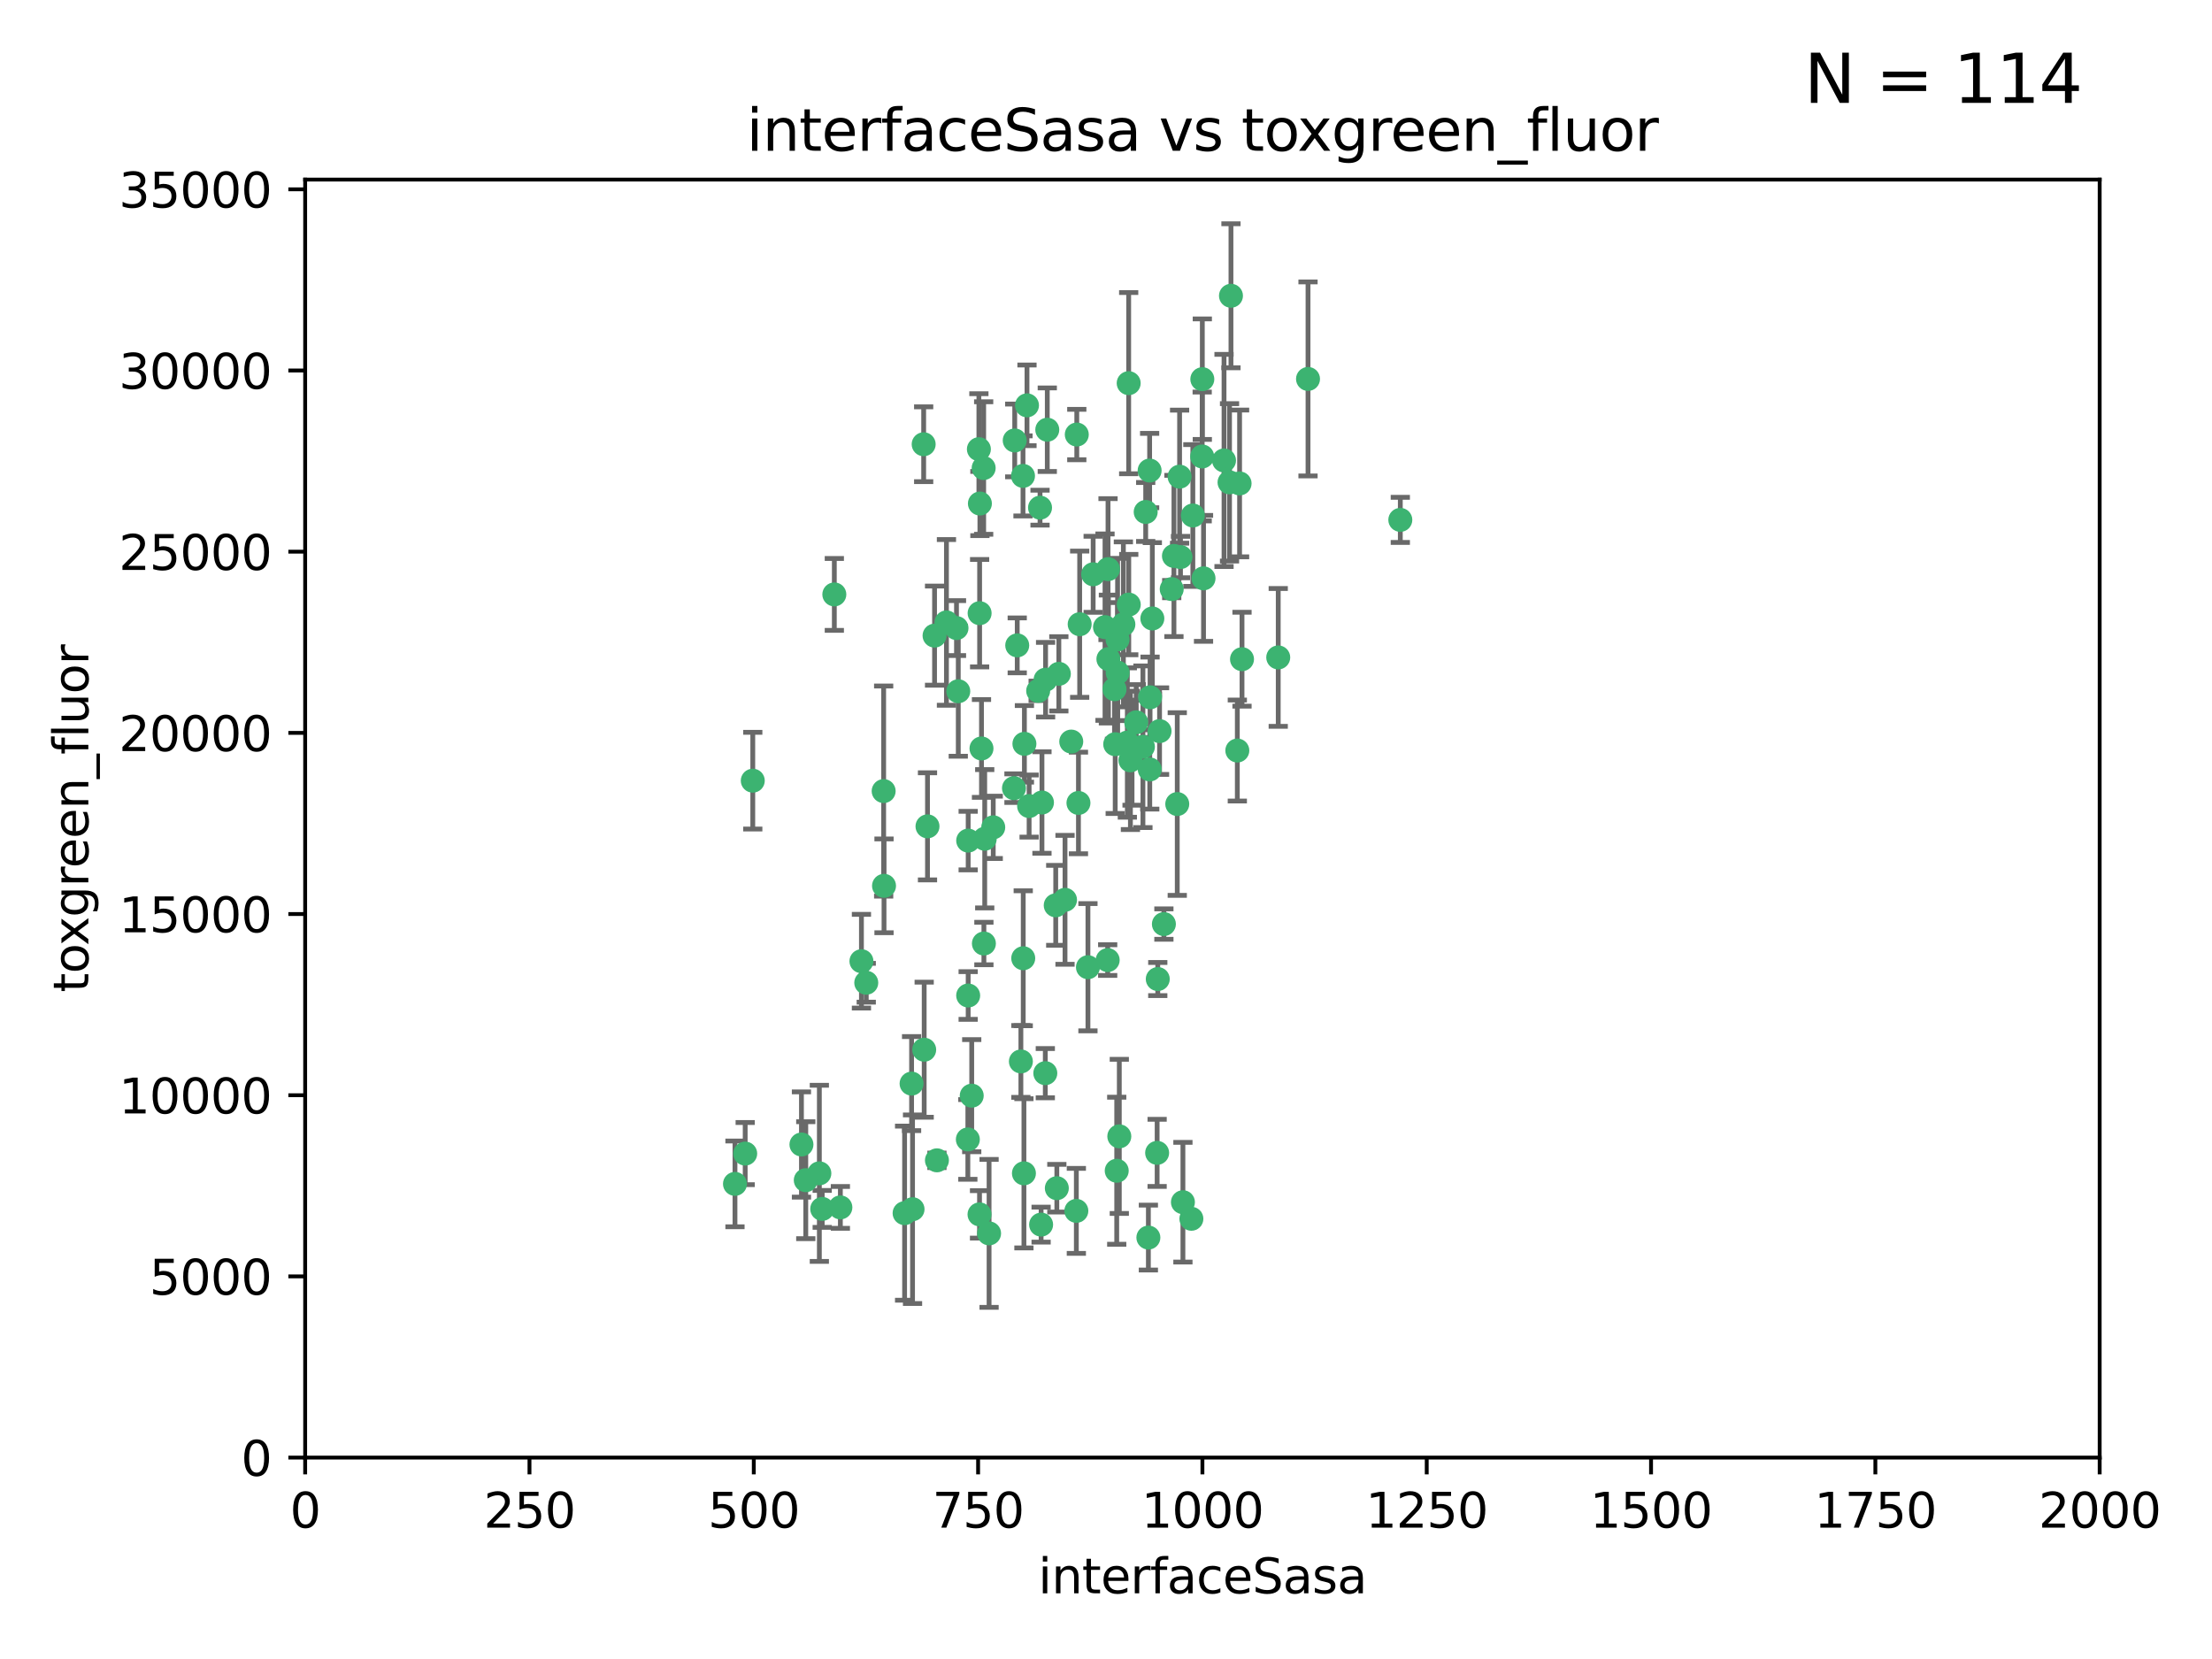 <?xml version="1.0" encoding="utf-8" standalone="no"?>
<!DOCTYPE svg PUBLIC "-//W3C//DTD SVG 1.1//EN"
  "http://www.w3.org/Graphics/SVG/1.1/DTD/svg11.dtd">
<svg xmlns:xlink="http://www.w3.org/1999/xlink" width="460.8pt" height="345.6pt" viewBox="0 0 460.8 345.6" xmlns="http://www.w3.org/2000/svg" version="1.1">
 <defs>
  <style type="text/css">*{stroke-linejoin: round; stroke-linecap: butt}</style>
 </defs>
 <g id="figure_1">
  <g id="patch_1">
   <path d="M 0 345.6 
L 460.8 345.6 
L 460.8 0 
L 0 0 
z
" style="fill: #ffffff"/>
  </g>
  <g id="axes_1">
   <g id="patch_2">
    <path d="M 63.571 303.64 
L 437.4 303.64 
L 437.4 37.411 
L 63.571 37.411 
z
" style="fill: #ffffff"/>
   </g>
   <g id="PathCollection_1">
    <defs>
     <path id="m7eb4ac13c9" d="M 0 1.118 
C 0.297 1.118 0.581 1 0.791 0.791 
C 1 0.581 1.118 0.297 1.118 0 
C 1.118 -0.297 1 -0.581 0.791 -0.791 
C 0.581 -1 0.297 -1.118 0 -1.118 
C -0.297 -1.118 -0.581 -1 -0.791 -0.791 
C -1 -0.581 -1.118 -0.297 -1.118 0 
C -1.118 0.297 -1 0.581 -0.791 0.791 
C -0.581 1 -0.297 1.118 0 1.118 
z
" style="stroke: #3cb371"/>
    </defs>
    <g clip-path="url(#pead37bfa26)">
     <use xlink:href="#m7eb4ac13c9" x="272.484" y="78.941" style="fill: #3cb371; stroke: #3cb371"/>
     <use xlink:href="#m7eb4ac13c9" x="239.489" y="98.026" style="fill: #3cb371; stroke: #3cb371"/>
     <use xlink:href="#m7eb4ac13c9" x="250.437" y="95.094" style="fill: #3cb371; stroke: #3cb371"/>
     <use xlink:href="#m7eb4ac13c9" x="266.28" y="136.954" style="fill: #3cb371; stroke: #3cb371"/>
     <use xlink:href="#m7eb4ac13c9" x="250.716" y="120.482" style="fill: #3cb371; stroke: #3cb371"/>
     <use xlink:href="#m7eb4ac13c9" x="218.168" y="89.516" style="fill: #3cb371; stroke: #3cb371"/>
     <use xlink:href="#m7eb4ac13c9" x="254.987" y="95.918" style="fill: #3cb371; stroke: #3cb371"/>
     <use xlink:href="#m7eb4ac13c9" x="245.919" y="116.045" style="fill: #3cb371; stroke: #3cb371"/>
     <use xlink:href="#m7eb4ac13c9" x="258.229" y="100.71" style="fill: #3cb371; stroke: #3cb371"/>
     <use xlink:href="#m7eb4ac13c9" x="241.557" y="152.304" style="fill: #3cb371; stroke: #3cb371"/>
     <use xlink:href="#m7eb4ac13c9" x="230.194" y="130.646" style="fill: #3cb371; stroke: #3cb371"/>
     <use xlink:href="#m7eb4ac13c9" x="244.553" y="115.814" style="fill: #3cb371; stroke: #3cb371"/>
     <use xlink:href="#m7eb4ac13c9" x="240.054" y="128.839" style="fill: #3cb371; stroke: #3cb371"/>
     <use xlink:href="#m7eb4ac13c9" x="232.318" y="155.033" style="fill: #3cb371; stroke: #3cb371"/>
     <use xlink:href="#m7eb4ac13c9" x="258.734" y="137.321" style="fill: #3cb371; stroke: #3cb371"/>
     <use xlink:href="#m7eb4ac13c9" x="256.134" y="100.483" style="fill: #3cb371; stroke: #3cb371"/>
     <use xlink:href="#m7eb4ac13c9" x="235.488" y="158.394" style="fill: #3cb371; stroke: #3cb371"/>
     <use xlink:href="#m7eb4ac13c9" x="211.385" y="91.754" style="fill: #3cb371; stroke: #3cb371"/>
     <use xlink:href="#m7eb4ac13c9" x="235.142" y="125.947" style="fill: #3cb371; stroke: #3cb371"/>
     <use xlink:href="#m7eb4ac13c9" x="234.02" y="130.067" style="fill: #3cb371; stroke: #3cb371"/>
     <use xlink:href="#m7eb4ac13c9" x="223.161" y="154.483" style="fill: #3cb371; stroke: #3cb371"/>
     <use xlink:href="#m7eb4ac13c9" x="248.491" y="107.386" style="fill: #3cb371; stroke: #3cb371"/>
     <use xlink:href="#m7eb4ac13c9" x="238.669" y="106.653" style="fill: #3cb371; stroke: #3cb371"/>
     <use xlink:href="#m7eb4ac13c9" x="227.725" y="119.635" style="fill: #3cb371; stroke: #3cb371"/>
     <use xlink:href="#m7eb4ac13c9" x="235.125" y="79.819" style="fill: #3cb371; stroke: #3cb371"/>
     <use xlink:href="#m7eb4ac13c9" x="244.091" y="122.72" style="fill: #3cb371; stroke: #3cb371"/>
     <use xlink:href="#m7eb4ac13c9" x="241.185" y="203.953" style="fill: #3cb371; stroke: #3cb371"/>
     <use xlink:href="#m7eb4ac13c9" x="211.908" y="134.443" style="fill: #3cb371; stroke: #3cb371"/>
     <use xlink:href="#m7eb4ac13c9" x="213.404" y="154.954" style="fill: #3cb371; stroke: #3cb371"/>
     <use xlink:href="#m7eb4ac13c9" x="204.131" y="104.896" style="fill: #3cb371; stroke: #3cb371"/>
     <use xlink:href="#m7eb4ac13c9" x="245.731" y="99.298" style="fill: #3cb371; stroke: #3cb371"/>
     <use xlink:href="#m7eb4ac13c9" x="257.757" y="156.348" style="fill: #3cb371; stroke: #3cb371"/>
     <use xlink:href="#m7eb4ac13c9" x="216.658" y="105.756" style="fill: #3cb371; stroke: #3cb371"/>
     <use xlink:href="#m7eb4ac13c9" x="204.916" y="97.498" style="fill: #3cb371; stroke: #3cb371"/>
     <use xlink:href="#m7eb4ac13c9" x="192.417" y="92.545" style="fill: #3cb371; stroke: #3cb371"/>
     <use xlink:href="#m7eb4ac13c9" x="216.269" y="143.916" style="fill: #3cb371; stroke: #3cb371"/>
     <use xlink:href="#m7eb4ac13c9" x="291.711" y="108.301" style="fill: #3cb371; stroke: #3cb371"/>
     <use xlink:href="#m7eb4ac13c9" x="224.916" y="130.038" style="fill: #3cb371; stroke: #3cb371"/>
     <use xlink:href="#m7eb4ac13c9" x="230.751" y="200.005" style="fill: #3cb371; stroke: #3cb371"/>
     <use xlink:href="#m7eb4ac13c9" x="250.465" y="78.988" style="fill: #3cb371; stroke: #3cb371"/>
     <use xlink:href="#m7eb4ac13c9" x="199.256" y="130.84" style="fill: #3cb371; stroke: #3cb371"/>
     <use xlink:href="#m7eb4ac13c9" x="204.462" y="155.918" style="fill: #3cb371; stroke: #3cb371"/>
     <use xlink:href="#m7eb4ac13c9" x="201.688" y="207.381" style="fill: #3cb371; stroke: #3cb371"/>
     <use xlink:href="#m7eb4ac13c9" x="216.882" y="255.109" style="fill: #3cb371; stroke: #3cb371"/>
     <use xlink:href="#m7eb4ac13c9" x="213.159" y="199.62" style="fill: #3cb371; stroke: #3cb371"/>
     <use xlink:href="#m7eb4ac13c9" x="220.577" y="140.37" style="fill: #3cb371; stroke: #3cb371"/>
     <use xlink:href="#m7eb4ac13c9" x="217.06" y="167.179" style="fill: #3cb371; stroke: #3cb371"/>
     <use xlink:href="#m7eb4ac13c9" x="214.383" y="167.916" style="fill: #3cb371; stroke: #3cb371"/>
     <use xlink:href="#m7eb4ac13c9" x="203.92" y="93.572" style="fill: #3cb371; stroke: #3cb371"/>
     <use xlink:href="#m7eb4ac13c9" x="230.822" y="118.565" style="fill: #3cb371; stroke: #3cb371"/>
     <use xlink:href="#m7eb4ac13c9" x="204.073" y="127.738" style="fill: #3cb371; stroke: #3cb371"/>
     <use xlink:href="#m7eb4ac13c9" x="224.662" y="167.27" style="fill: #3cb371; stroke: #3cb371"/>
     <use xlink:href="#m7eb4ac13c9" x="239.579" y="145.262" style="fill: #3cb371; stroke: #3cb371"/>
     <use xlink:href="#m7eb4ac13c9" x="236.699" y="150.469" style="fill: #3cb371; stroke: #3cb371"/>
     <use xlink:href="#m7eb4ac13c9" x="230.901" y="137.292" style="fill: #3cb371; stroke: #3cb371"/>
     <use xlink:href="#m7eb4ac13c9" x="221.863" y="187.448" style="fill: #3cb371; stroke: #3cb371"/>
     <use xlink:href="#m7eb4ac13c9" x="206.91" y="172.347" style="fill: #3cb371; stroke: #3cb371"/>
     <use xlink:href="#m7eb4ac13c9" x="232.833" y="140.122" style="fill: #3cb371; stroke: #3cb371"/>
     <use xlink:href="#m7eb4ac13c9" x="232.635" y="243.887" style="fill: #3cb371; stroke: #3cb371"/>
     <use xlink:href="#m7eb4ac13c9" x="256.433" y="61.614" style="fill: #3cb371; stroke: #3cb371"/>
     <use xlink:href="#m7eb4ac13c9" x="219.927" y="188.597" style="fill: #3cb371; stroke: #3cb371"/>
     <use xlink:href="#m7eb4ac13c9" x="213.94" y="84.44" style="fill: #3cb371; stroke: #3cb371"/>
     <use xlink:href="#m7eb4ac13c9" x="194.686" y="132.411" style="fill: #3cb371; stroke: #3cb371"/>
     <use xlink:href="#m7eb4ac13c9" x="248.185" y="253.893" style="fill: #3cb371; stroke: #3cb371"/>
     <use xlink:href="#m7eb4ac13c9" x="220.157" y="247.522" style="fill: #3cb371; stroke: #3cb371"/>
     <use xlink:href="#m7eb4ac13c9" x="213.11" y="99.14" style="fill: #3cb371; stroke: #3cb371"/>
     <use xlink:href="#m7eb4ac13c9" x="180.458" y="204.723" style="fill: #3cb371; stroke: #3cb371"/>
     <use xlink:href="#m7eb4ac13c9" x="211.23" y="164.19" style="fill: #3cb371; stroke: #3cb371"/>
     <use xlink:href="#m7eb4ac13c9" x="238.093" y="155.561" style="fill: #3cb371; stroke: #3cb371"/>
     <use xlink:href="#m7eb4ac13c9" x="199.626" y="143.999" style="fill: #3cb371; stroke: #3cb371"/>
     <use xlink:href="#m7eb4ac13c9" x="246.424" y="250.441" style="fill: #3cb371; stroke: #3cb371"/>
     <use xlink:href="#m7eb4ac13c9" x="193.215" y="172.143" style="fill: #3cb371; stroke: #3cb371"/>
     <use xlink:href="#m7eb4ac13c9" x="235.826" y="156.792" style="fill: #3cb371; stroke: #3cb371"/>
     <use xlink:href="#m7eb4ac13c9" x="232.811" y="133.213" style="fill: #3cb371; stroke: #3cb371"/>
     <use xlink:href="#m7eb4ac13c9" x="224.314" y="90.523" style="fill: #3cb371; stroke: #3cb371"/>
     <use xlink:href="#m7eb4ac13c9" x="239.516" y="160.289" style="fill: #3cb371; stroke: #3cb371"/>
     <use xlink:href="#m7eb4ac13c9" x="204.964" y="196.552" style="fill: #3cb371; stroke: #3cb371"/>
     <use xlink:href="#m7eb4ac13c9" x="190.099" y="251.902" style="fill: #3cb371; stroke: #3cb371"/>
     <use xlink:href="#m7eb4ac13c9" x="189.899" y="225.734" style="fill: #3cb371; stroke: #3cb371"/>
     <use xlink:href="#m7eb4ac13c9" x="212.669" y="221.118" style="fill: #3cb371; stroke: #3cb371"/>
     <use xlink:href="#m7eb4ac13c9" x="205.136" y="174.728" style="fill: #3cb371; stroke: #3cb371"/>
     <use xlink:href="#m7eb4ac13c9" x="201.621" y="237.366" style="fill: #3cb371; stroke: #3cb371"/>
     <use xlink:href="#m7eb4ac13c9" x="213.303" y="244.424" style="fill: #3cb371; stroke: #3cb371"/>
     <use xlink:href="#m7eb4ac13c9" x="217.815" y="141.593" style="fill: #3cb371; stroke: #3cb371"/>
     <use xlink:href="#m7eb4ac13c9" x="201.69" y="175.112" style="fill: #3cb371; stroke: #3cb371"/>
     <use xlink:href="#m7eb4ac13c9" x="234.846" y="154.686" style="fill: #3cb371; stroke: #3cb371"/>
     <use xlink:href="#m7eb4ac13c9" x="242.461" y="192.502" style="fill: #3cb371; stroke: #3cb371"/>
     <use xlink:href="#m7eb4ac13c9" x="175.066" y="251.524" style="fill: #3cb371; stroke: #3cb371"/>
     <use xlink:href="#m7eb4ac13c9" x="197.163" y="129.656" style="fill: #3cb371; stroke: #3cb371"/>
     <use xlink:href="#m7eb4ac13c9" x="233.172" y="236.725" style="fill: #3cb371; stroke: #3cb371"/>
     <use xlink:href="#m7eb4ac13c9" x="206.043" y="256.937" style="fill: #3cb371; stroke: #3cb371"/>
     <use xlink:href="#m7eb4ac13c9" x="192.525" y="218.674" style="fill: #3cb371; stroke: #3cb371"/>
     <use xlink:href="#m7eb4ac13c9" x="184.082" y="164.794" style="fill: #3cb371; stroke: #3cb371"/>
     <use xlink:href="#m7eb4ac13c9" x="232.174" y="143.576" style="fill: #3cb371; stroke: #3cb371"/>
     <use xlink:href="#m7eb4ac13c9" x="239.228" y="257.808" style="fill: #3cb371; stroke: #3cb371"/>
     <use xlink:href="#m7eb4ac13c9" x="179.453" y="200.236" style="fill: #3cb371; stroke: #3cb371"/>
     <use xlink:href="#m7eb4ac13c9" x="167.858" y="245.856" style="fill: #3cb371; stroke: #3cb371"/>
     <use xlink:href="#m7eb4ac13c9" x="166.957" y="238.42" style="fill: #3cb371; stroke: #3cb371"/>
     <use xlink:href="#m7eb4ac13c9" x="224.222" y="252.246" style="fill: #3cb371; stroke: #3cb371"/>
     <use xlink:href="#m7eb4ac13c9" x="241.052" y="240.162" style="fill: #3cb371; stroke: #3cb371"/>
     <use xlink:href="#m7eb4ac13c9" x="171.281" y="251.838" style="fill: #3cb371; stroke: #3cb371"/>
     <use xlink:href="#m7eb4ac13c9" x="156.817" y="162.629" style="fill: #3cb371; stroke: #3cb371"/>
     <use xlink:href="#m7eb4ac13c9" x="245.245" y="167.495" style="fill: #3cb371; stroke: #3cb371"/>
     <use xlink:href="#m7eb4ac13c9" x="188.445" y="252.723" style="fill: #3cb371; stroke: #3cb371"/>
     <use xlink:href="#m7eb4ac13c9" x="217.757" y="223.562" style="fill: #3cb371; stroke: #3cb371"/>
     <use xlink:href="#m7eb4ac13c9" x="170.686" y="244.428" style="fill: #3cb371; stroke: #3cb371"/>
     <use xlink:href="#m7eb4ac13c9" x="173.806" y="123.828" style="fill: #3cb371; stroke: #3cb371"/>
     <use xlink:href="#m7eb4ac13c9" x="155.238" y="240.314" style="fill: #3cb371; stroke: #3cb371"/>
     <use xlink:href="#m7eb4ac13c9" x="195.181" y="241.718" style="fill: #3cb371; stroke: #3cb371"/>
     <use xlink:href="#m7eb4ac13c9" x="204.052" y="252.978" style="fill: #3cb371; stroke: #3cb371"/>
     <use xlink:href="#m7eb4ac13c9" x="226.639" y="201.488" style="fill: #3cb371; stroke: #3cb371"/>
     <use xlink:href="#m7eb4ac13c9" x="184.157" y="184.534" style="fill: #3cb371; stroke: #3cb371"/>
     <use xlink:href="#m7eb4ac13c9" x="153.109" y="246.624" style="fill: #3cb371; stroke: #3cb371"/>
     <use xlink:href="#m7eb4ac13c9" x="202.428" y="228.248" style="fill: #3cb371; stroke: #3cb371"/>
    </g>
   </g>
   <g id="matplotlib.axis_1">
    <g id="xtick_1">
     <g id="line2d_1">
      <defs>
       <path id="m76c409ccc9" d="M 0 0 
L 0 3.5 
" style="stroke: #000000; stroke-width: 0.8"/>
      </defs>
      <g>
       <use xlink:href="#m76c409ccc9" x="63.571" y="303.64" style="stroke: #000000; stroke-width: 0.8"/>
      </g>
     </g>
     <g id="text_1">
      <!-- 0 -->
      <g transform="translate(60.39 318.238)scale(0.1 -0.1)">
       <defs>
        <path id="DejaVuSans-30" d="M 2034 4250 
Q 1547 4250 1301 3770 
Q 1056 3291 1056 2328 
Q 1056 1369 1301 889 
Q 1547 409 2034 409 
Q 2525 409 2770 889 
Q 3016 1369 3016 2328 
Q 3016 3291 2770 3770 
Q 2525 4250 2034 4250 
z
M 2034 4750 
Q 2819 4750 3233 4129 
Q 3647 3509 3647 2328 
Q 3647 1150 3233 529 
Q 2819 -91 2034 -91 
Q 1250 -91 836 529 
Q 422 1150 422 2328 
Q 422 3509 836 4129 
Q 1250 4750 2034 4750 
z
" transform="scale(0.016)"/>
       </defs>
       <use xlink:href="#DejaVuSans-30"/>
      </g>
     </g>
    </g>
    <g id="xtick_2">
     <g id="line2d_2">
      <g>
       <use xlink:href="#m76c409ccc9" x="110.3" y="303.64" style="stroke: #000000; stroke-width: 0.8"/>
      </g>
     </g>
     <g id="text_2">
      <!-- 250 -->
      <g transform="translate(100.756 318.238)scale(0.1 -0.1)">
       <defs>
        <path id="DejaVuSans-32" d="M 1228 531 
L 3431 531 
L 3431 0 
L 469 0 
L 469 531 
Q 828 903 1448 1529 
Q 2069 2156 2228 2338 
Q 2531 2678 2651 2914 
Q 2772 3150 2772 3378 
Q 2772 3750 2511 3984 
Q 2250 4219 1831 4219 
Q 1534 4219 1204 4116 
Q 875 4013 500 3803 
L 500 4441 
Q 881 4594 1212 4672 
Q 1544 4750 1819 4750 
Q 2544 4750 2975 4387 
Q 3406 4025 3406 3419 
Q 3406 3131 3298 2873 
Q 3191 2616 2906 2266 
Q 2828 2175 2409 1742 
Q 1991 1309 1228 531 
z
" transform="scale(0.016)"/>
        <path id="DejaVuSans-35" d="M 691 4666 
L 3169 4666 
L 3169 4134 
L 1269 4134 
L 1269 2991 
Q 1406 3038 1543 3061 
Q 1681 3084 1819 3084 
Q 2600 3084 3056 2656 
Q 3513 2228 3513 1497 
Q 3513 744 3044 326 
Q 2575 -91 1722 -91 
Q 1428 -91 1123 -41 
Q 819 9 494 109 
L 494 744 
Q 775 591 1075 516 
Q 1375 441 1709 441 
Q 2250 441 2565 725 
Q 2881 1009 2881 1497 
Q 2881 1984 2565 2268 
Q 2250 2553 1709 2553 
Q 1456 2553 1204 2497 
Q 953 2441 691 2322 
L 691 4666 
z
" transform="scale(0.016)"/>
       </defs>
       <use xlink:href="#DejaVuSans-32"/>
       <use xlink:href="#DejaVuSans-35" x="63.623"/>
       <use xlink:href="#DejaVuSans-30" x="127.246"/>
      </g>
     </g>
    </g>
    <g id="xtick_3">
     <g id="line2d_3">
      <g>
       <use xlink:href="#m76c409ccc9" x="157.028" y="303.64" style="stroke: #000000; stroke-width: 0.8"/>
      </g>
     </g>
     <g id="text_3">
      <!-- 500 -->
      <g transform="translate(147.485 318.238)scale(0.1 -0.1)">
       <use xlink:href="#DejaVuSans-35"/>
       <use xlink:href="#DejaVuSans-30" x="63.623"/>
       <use xlink:href="#DejaVuSans-30" x="127.246"/>
      </g>
     </g>
    </g>
    <g id="xtick_4">
     <g id="line2d_4">
      <g>
       <use xlink:href="#m76c409ccc9" x="203.757" y="303.64" style="stroke: #000000; stroke-width: 0.8"/>
      </g>
     </g>
     <g id="text_4">
      <!-- 750 -->
      <g transform="translate(194.213 318.238)scale(0.1 -0.1)">
       <defs>
        <path id="DejaVuSans-37" d="M 525 4666 
L 3525 4666 
L 3525 4397 
L 1831 0 
L 1172 0 
L 2766 4134 
L 525 4134 
L 525 4666 
z
" transform="scale(0.016)"/>
       </defs>
       <use xlink:href="#DejaVuSans-37"/>
       <use xlink:href="#DejaVuSans-35" x="63.623"/>
       <use xlink:href="#DejaVuSans-30" x="127.246"/>
      </g>
     </g>
    </g>
    <g id="xtick_5">
     <g id="line2d_5">
      <g>
       <use xlink:href="#m76c409ccc9" x="250.486" y="303.64" style="stroke: #000000; stroke-width: 0.8"/>
      </g>
     </g>
     <g id="text_5">
      <!-- 1000 -->
      <g transform="translate(237.761 318.238)scale(0.1 -0.1)">
       <defs>
        <path id="DejaVuSans-31" d="M 794 531 
L 1825 531 
L 1825 4091 
L 703 3866 
L 703 4441 
L 1819 4666 
L 2450 4666 
L 2450 531 
L 3481 531 
L 3481 0 
L 794 0 
L 794 531 
z
" transform="scale(0.016)"/>
       </defs>
       <use xlink:href="#DejaVuSans-31"/>
       <use xlink:href="#DejaVuSans-30" x="63.623"/>
       <use xlink:href="#DejaVuSans-30" x="127.246"/>
       <use xlink:href="#DejaVuSans-30" x="190.869"/>
      </g>
     </g>
    </g>
    <g id="xtick_6">
     <g id="line2d_6">
      <g>
       <use xlink:href="#m76c409ccc9" x="297.214" y="303.64" style="stroke: #000000; stroke-width: 0.8"/>
      </g>
     </g>
     <g id="text_6">
      <!-- 1250 -->
      <g transform="translate(284.489 318.238)scale(0.1 -0.1)">
       <use xlink:href="#DejaVuSans-31"/>
       <use xlink:href="#DejaVuSans-32" x="63.623"/>
       <use xlink:href="#DejaVuSans-35" x="127.246"/>
       <use xlink:href="#DejaVuSans-30" x="190.869"/>
      </g>
     </g>
    </g>
    <g id="xtick_7">
     <g id="line2d_7">
      <g>
       <use xlink:href="#m76c409ccc9" x="343.943" y="303.64" style="stroke: #000000; stroke-width: 0.8"/>
      </g>
     </g>
     <g id="text_7">
      <!-- 1500 -->
      <g transform="translate(331.218 318.238)scale(0.1 -0.1)">
       <use xlink:href="#DejaVuSans-31"/>
       <use xlink:href="#DejaVuSans-35" x="63.623"/>
       <use xlink:href="#DejaVuSans-30" x="127.246"/>
       <use xlink:href="#DejaVuSans-30" x="190.869"/>
      </g>
     </g>
    </g>
    <g id="xtick_8">
     <g id="line2d_8">
      <g>
       <use xlink:href="#m76c409ccc9" x="390.671" y="303.64" style="stroke: #000000; stroke-width: 0.8"/>
      </g>
     </g>
     <g id="text_8">
      <!-- 1750 -->
      <g transform="translate(377.946 318.238)scale(0.1 -0.1)">
       <use xlink:href="#DejaVuSans-31"/>
       <use xlink:href="#DejaVuSans-37" x="63.623"/>
       <use xlink:href="#DejaVuSans-35" x="127.246"/>
       <use xlink:href="#DejaVuSans-30" x="190.869"/>
      </g>
     </g>
    </g>
    <g id="xtick_9">
     <g id="line2d_9">
      <g>
       <use xlink:href="#m76c409ccc9" x="437.4" y="303.64" style="stroke: #000000; stroke-width: 0.8"/>
      </g>
     </g>
     <g id="text_9">
      <!-- 2000 -->
      <g transform="translate(424.675 318.238)scale(0.1 -0.1)">
       <use xlink:href="#DejaVuSans-32"/>
       <use xlink:href="#DejaVuSans-30" x="63.623"/>
       <use xlink:href="#DejaVuSans-30" x="127.246"/>
       <use xlink:href="#DejaVuSans-30" x="190.869"/>
      </g>
     </g>
    </g>
    <g id="text_10">
     <!-- interfaceSasa -->
     <g transform="translate(216.279 331.917)scale(0.1 -0.1)">
      <defs>
       <path id="DejaVuSans-69" d="M 603 3500 
L 1178 3500 
L 1178 0 
L 603 0 
L 603 3500 
z
M 603 4863 
L 1178 4863 
L 1178 4134 
L 603 4134 
L 603 4863 
z
" transform="scale(0.016)"/>
       <path id="DejaVuSans-6e" d="M 3513 2113 
L 3513 0 
L 2938 0 
L 2938 2094 
Q 2938 2591 2744 2837 
Q 2550 3084 2163 3084 
Q 1697 3084 1428 2787 
Q 1159 2491 1159 1978 
L 1159 0 
L 581 0 
L 581 3500 
L 1159 3500 
L 1159 2956 
Q 1366 3272 1645 3428 
Q 1925 3584 2291 3584 
Q 2894 3584 3203 3211 
Q 3513 2838 3513 2113 
z
" transform="scale(0.016)"/>
       <path id="DejaVuSans-74" d="M 1172 4494 
L 1172 3500 
L 2356 3500 
L 2356 3053 
L 1172 3053 
L 1172 1153 
Q 1172 725 1289 603 
Q 1406 481 1766 481 
L 2356 481 
L 2356 0 
L 1766 0 
Q 1100 0 847 248 
Q 594 497 594 1153 
L 594 3053 
L 172 3053 
L 172 3500 
L 594 3500 
L 594 4494 
L 1172 4494 
z
" transform="scale(0.016)"/>
       <path id="DejaVuSans-65" d="M 3597 1894 
L 3597 1613 
L 953 1613 
Q 991 1019 1311 708 
Q 1631 397 2203 397 
Q 2534 397 2845 478 
Q 3156 559 3463 722 
L 3463 178 
Q 3153 47 2828 -22 
Q 2503 -91 2169 -91 
Q 1331 -91 842 396 
Q 353 884 353 1716 
Q 353 2575 817 3079 
Q 1281 3584 2069 3584 
Q 2775 3584 3186 3129 
Q 3597 2675 3597 1894 
z
M 3022 2063 
Q 3016 2534 2758 2815 
Q 2500 3097 2075 3097 
Q 1594 3097 1305 2825 
Q 1016 2553 972 2059 
L 3022 2063 
z
" transform="scale(0.016)"/>
       <path id="DejaVuSans-72" d="M 2631 2963 
Q 2534 3019 2420 3045 
Q 2306 3072 2169 3072 
Q 1681 3072 1420 2755 
Q 1159 2438 1159 1844 
L 1159 0 
L 581 0 
L 581 3500 
L 1159 3500 
L 1159 2956 
Q 1341 3275 1631 3429 
Q 1922 3584 2338 3584 
Q 2397 3584 2469 3576 
Q 2541 3569 2628 3553 
L 2631 2963 
z
" transform="scale(0.016)"/>
       <path id="DejaVuSans-66" d="M 2375 4863 
L 2375 4384 
L 1825 4384 
Q 1516 4384 1395 4259 
Q 1275 4134 1275 3809 
L 1275 3500 
L 2222 3500 
L 2222 3053 
L 1275 3053 
L 1275 0 
L 697 0 
L 697 3053 
L 147 3053 
L 147 3500 
L 697 3500 
L 697 3744 
Q 697 4328 969 4595 
Q 1241 4863 1831 4863 
L 2375 4863 
z
" transform="scale(0.016)"/>
       <path id="DejaVuSans-61" d="M 2194 1759 
Q 1497 1759 1228 1600 
Q 959 1441 959 1056 
Q 959 750 1161 570 
Q 1363 391 1709 391 
Q 2188 391 2477 730 
Q 2766 1069 2766 1631 
L 2766 1759 
L 2194 1759 
z
M 3341 1997 
L 3341 0 
L 2766 0 
L 2766 531 
Q 2569 213 2275 61 
Q 1981 -91 1556 -91 
Q 1019 -91 701 211 
Q 384 513 384 1019 
Q 384 1609 779 1909 
Q 1175 2209 1959 2209 
L 2766 2209 
L 2766 2266 
Q 2766 2663 2505 2880 
Q 2244 3097 1772 3097 
Q 1472 3097 1187 3025 
Q 903 2953 641 2809 
L 641 3341 
Q 956 3463 1253 3523 
Q 1550 3584 1831 3584 
Q 2591 3584 2966 3190 
Q 3341 2797 3341 1997 
z
" transform="scale(0.016)"/>
       <path id="DejaVuSans-63" d="M 3122 3366 
L 3122 2828 
Q 2878 2963 2633 3030 
Q 2388 3097 2138 3097 
Q 1578 3097 1268 2742 
Q 959 2388 959 1747 
Q 959 1106 1268 751 
Q 1578 397 2138 397 
Q 2388 397 2633 464 
Q 2878 531 3122 666 
L 3122 134 
Q 2881 22 2623 -34 
Q 2366 -91 2075 -91 
Q 1284 -91 818 406 
Q 353 903 353 1747 
Q 353 2603 823 3093 
Q 1294 3584 2113 3584 
Q 2378 3584 2631 3529 
Q 2884 3475 3122 3366 
z
" transform="scale(0.016)"/>
       <path id="DejaVuSans-53" d="M 3425 4513 
L 3425 3897 
Q 3066 4069 2747 4153 
Q 2428 4238 2131 4238 
Q 1616 4238 1336 4038 
Q 1056 3838 1056 3469 
Q 1056 3159 1242 3001 
Q 1428 2844 1947 2747 
L 2328 2669 
Q 3034 2534 3370 2195 
Q 3706 1856 3706 1288 
Q 3706 609 3251 259 
Q 2797 -91 1919 -91 
Q 1588 -91 1214 -16 
Q 841 59 441 206 
L 441 856 
Q 825 641 1194 531 
Q 1563 422 1919 422 
Q 2459 422 2753 634 
Q 3047 847 3047 1241 
Q 3047 1584 2836 1778 
Q 2625 1972 2144 2069 
L 1759 2144 
Q 1053 2284 737 2584 
Q 422 2884 422 3419 
Q 422 4038 858 4394 
Q 1294 4750 2059 4750 
Q 2388 4750 2728 4690 
Q 3069 4631 3425 4513 
z
" transform="scale(0.016)"/>
       <path id="DejaVuSans-73" d="M 2834 3397 
L 2834 2853 
Q 2591 2978 2328 3040 
Q 2066 3103 1784 3103 
Q 1356 3103 1142 2972 
Q 928 2841 928 2578 
Q 928 2378 1081 2264 
Q 1234 2150 1697 2047 
L 1894 2003 
Q 2506 1872 2764 1633 
Q 3022 1394 3022 966 
Q 3022 478 2636 193 
Q 2250 -91 1575 -91 
Q 1294 -91 989 -36 
Q 684 19 347 128 
L 347 722 
Q 666 556 975 473 
Q 1284 391 1588 391 
Q 1994 391 2212 530 
Q 2431 669 2431 922 
Q 2431 1156 2273 1281 
Q 2116 1406 1581 1522 
L 1381 1569 
Q 847 1681 609 1914 
Q 372 2147 372 2553 
Q 372 3047 722 3315 
Q 1072 3584 1716 3584 
Q 2034 3584 2315 3537 
Q 2597 3491 2834 3397 
z
" transform="scale(0.016)"/>
      </defs>
      <use xlink:href="#DejaVuSans-69"/>
      <use xlink:href="#DejaVuSans-6e" x="27.783"/>
      <use xlink:href="#DejaVuSans-74" x="91.162"/>
      <use xlink:href="#DejaVuSans-65" x="130.371"/>
      <use xlink:href="#DejaVuSans-72" x="191.895"/>
      <use xlink:href="#DejaVuSans-66" x="233.008"/>
      <use xlink:href="#DejaVuSans-61" x="268.213"/>
      <use xlink:href="#DejaVuSans-63" x="329.492"/>
      <use xlink:href="#DejaVuSans-65" x="384.473"/>
      <use xlink:href="#DejaVuSans-53" x="445.996"/>
      <use xlink:href="#DejaVuSans-61" x="509.473"/>
      <use xlink:href="#DejaVuSans-73" x="570.752"/>
      <use xlink:href="#DejaVuSans-61" x="622.852"/>
     </g>
    </g>
   </g>
   <g id="matplotlib.axis_2">
    <g id="ytick_1">
     <g id="line2d_10">
      <defs>
       <path id="md05016628e" d="M 0 0 
L -3.5 0 
" style="stroke: #000000; stroke-width: 0.8"/>
      </defs>
      <g>
       <use xlink:href="#md05016628e" x="63.571" y="303.64" style="stroke: #000000; stroke-width: 0.8"/>
      </g>
     </g>
     <g id="text_11">
      <!-- 0 -->
      <g transform="translate(50.209 307.439)scale(0.1 -0.1)">
       <use xlink:href="#DejaVuSans-30"/>
      </g>
     </g>
    </g>
    <g id="ytick_2">
     <g id="line2d_11">
      <g>
       <use xlink:href="#md05016628e" x="63.571" y="265.897" style="stroke: #000000; stroke-width: 0.8"/>
      </g>
     </g>
     <g id="text_12">
      <!-- 5000 -->
      <g transform="translate(31.121 269.696)scale(0.1 -0.1)">
       <use xlink:href="#DejaVuSans-35"/>
       <use xlink:href="#DejaVuSans-30" x="63.623"/>
       <use xlink:href="#DejaVuSans-30" x="127.246"/>
       <use xlink:href="#DejaVuSans-30" x="190.869"/>
      </g>
     </g>
    </g>
    <g id="ytick_3">
     <g id="line2d_12">
      <g>
       <use xlink:href="#md05016628e" x="63.571" y="228.154" style="stroke: #000000; stroke-width: 0.8"/>
      </g>
     </g>
     <g id="text_13">
      <!-- 10000 -->
      <g transform="translate(24.759 231.953)scale(0.1 -0.1)">
       <use xlink:href="#DejaVuSans-31"/>
       <use xlink:href="#DejaVuSans-30" x="63.623"/>
       <use xlink:href="#DejaVuSans-30" x="127.246"/>
       <use xlink:href="#DejaVuSans-30" x="190.869"/>
       <use xlink:href="#DejaVuSans-30" x="254.492"/>
      </g>
     </g>
    </g>
    <g id="ytick_4">
     <g id="line2d_13">
      <g>
       <use xlink:href="#md05016628e" x="63.571" y="190.411" style="stroke: #000000; stroke-width: 0.8"/>
      </g>
     </g>
     <g id="text_14">
      <!-- 15000 -->
      <g transform="translate(24.759 194.21)scale(0.1 -0.1)">
       <use xlink:href="#DejaVuSans-31"/>
       <use xlink:href="#DejaVuSans-35" x="63.623"/>
       <use xlink:href="#DejaVuSans-30" x="127.246"/>
       <use xlink:href="#DejaVuSans-30" x="190.869"/>
       <use xlink:href="#DejaVuSans-30" x="254.492"/>
      </g>
     </g>
    </g>
    <g id="ytick_5">
     <g id="line2d_14">
      <g>
       <use xlink:href="#md05016628e" x="63.571" y="152.668" style="stroke: #000000; stroke-width: 0.8"/>
      </g>
     </g>
     <g id="text_15">
      <!-- 20000 -->
      <g transform="translate(24.759 156.467)scale(0.1 -0.1)">
       <use xlink:href="#DejaVuSans-32"/>
       <use xlink:href="#DejaVuSans-30" x="63.623"/>
       <use xlink:href="#DejaVuSans-30" x="127.246"/>
       <use xlink:href="#DejaVuSans-30" x="190.869"/>
       <use xlink:href="#DejaVuSans-30" x="254.492"/>
      </g>
     </g>
    </g>
    <g id="ytick_6">
     <g id="line2d_15">
      <g>
       <use xlink:href="#md05016628e" x="63.571" y="114.925" style="stroke: #000000; stroke-width: 0.8"/>
      </g>
     </g>
     <g id="text_16">
      <!-- 25000 -->
      <g transform="translate(24.759 118.724)scale(0.1 -0.1)">
       <use xlink:href="#DejaVuSans-32"/>
       <use xlink:href="#DejaVuSans-35" x="63.623"/>
       <use xlink:href="#DejaVuSans-30" x="127.246"/>
       <use xlink:href="#DejaVuSans-30" x="190.869"/>
       <use xlink:href="#DejaVuSans-30" x="254.492"/>
      </g>
     </g>
    </g>
    <g id="ytick_7">
     <g id="line2d_16">
      <g>
       <use xlink:href="#md05016628e" x="63.571" y="77.181" style="stroke: #000000; stroke-width: 0.8"/>
      </g>
     </g>
     <g id="text_17">
      <!-- 30000 -->
      <g transform="translate(24.759 80.981)scale(0.1 -0.1)">
       <defs>
        <path id="DejaVuSans-33" d="M 2597 2516 
Q 3050 2419 3304 2112 
Q 3559 1806 3559 1356 
Q 3559 666 3084 287 
Q 2609 -91 1734 -91 
Q 1441 -91 1130 -33 
Q 819 25 488 141 
L 488 750 
Q 750 597 1062 519 
Q 1375 441 1716 441 
Q 2309 441 2620 675 
Q 2931 909 2931 1356 
Q 2931 1769 2642 2001 
Q 2353 2234 1838 2234 
L 1294 2234 
L 1294 2753 
L 1863 2753 
Q 2328 2753 2575 2939 
Q 2822 3125 2822 3475 
Q 2822 3834 2567 4026 
Q 2313 4219 1838 4219 
Q 1578 4219 1281 4162 
Q 984 4106 628 3988 
L 628 4550 
Q 988 4650 1302 4700 
Q 1616 4750 1894 4750 
Q 2613 4750 3031 4423 
Q 3450 4097 3450 3541 
Q 3450 3153 3228 2886 
Q 3006 2619 2597 2516 
z
" transform="scale(0.016)"/>
       </defs>
       <use xlink:href="#DejaVuSans-33"/>
       <use xlink:href="#DejaVuSans-30" x="63.623"/>
       <use xlink:href="#DejaVuSans-30" x="127.246"/>
       <use xlink:href="#DejaVuSans-30" x="190.869"/>
       <use xlink:href="#DejaVuSans-30" x="254.492"/>
      </g>
     </g>
    </g>
    <g id="ytick_8">
     <g id="line2d_17">
      <g>
       <use xlink:href="#md05016628e" x="63.571" y="39.438" style="stroke: #000000; stroke-width: 0.8"/>
      </g>
     </g>
     <g id="text_18">
      <!-- 35000 -->
      <g transform="translate(24.759 43.238)scale(0.1 -0.1)">
       <use xlink:href="#DejaVuSans-33"/>
       <use xlink:href="#DejaVuSans-35" x="63.623"/>
       <use xlink:href="#DejaVuSans-30" x="127.246"/>
       <use xlink:href="#DejaVuSans-30" x="190.869"/>
       <use xlink:href="#DejaVuSans-30" x="254.492"/>
      </g>
     </g>
    </g>
    <g id="text_19">
     <!-- toxgreen_fluor -->
     <g transform="translate(18.401 206.72)rotate(-90)scale(0.1 -0.1)">
      <defs>
       <path id="DejaVuSans-6f" d="M 1959 3097 
Q 1497 3097 1228 2736 
Q 959 2375 959 1747 
Q 959 1119 1226 758 
Q 1494 397 1959 397 
Q 2419 397 2687 759 
Q 2956 1122 2956 1747 
Q 2956 2369 2687 2733 
Q 2419 3097 1959 3097 
z
M 1959 3584 
Q 2709 3584 3137 3096 
Q 3566 2609 3566 1747 
Q 3566 888 3137 398 
Q 2709 -91 1959 -91 
Q 1206 -91 779 398 
Q 353 888 353 1747 
Q 353 2609 779 3096 
Q 1206 3584 1959 3584 
z
" transform="scale(0.016)"/>
       <path id="DejaVuSans-78" d="M 3513 3500 
L 2247 1797 
L 3578 0 
L 2900 0 
L 1881 1375 
L 863 0 
L 184 0 
L 1544 1831 
L 300 3500 
L 978 3500 
L 1906 2253 
L 2834 3500 
L 3513 3500 
z
" transform="scale(0.016)"/>
       <path id="DejaVuSans-67" d="M 2906 1791 
Q 2906 2416 2648 2759 
Q 2391 3103 1925 3103 
Q 1463 3103 1205 2759 
Q 947 2416 947 1791 
Q 947 1169 1205 825 
Q 1463 481 1925 481 
Q 2391 481 2648 825 
Q 2906 1169 2906 1791 
z
M 3481 434 
Q 3481 -459 3084 -895 
Q 2688 -1331 1869 -1331 
Q 1566 -1331 1297 -1286 
Q 1028 -1241 775 -1147 
L 775 -588 
Q 1028 -725 1275 -790 
Q 1522 -856 1778 -856 
Q 2344 -856 2625 -561 
Q 2906 -266 2906 331 
L 2906 616 
Q 2728 306 2450 153 
Q 2172 0 1784 0 
Q 1141 0 747 490 
Q 353 981 353 1791 
Q 353 2603 747 3093 
Q 1141 3584 1784 3584 
Q 2172 3584 2450 3431 
Q 2728 3278 2906 2969 
L 2906 3500 
L 3481 3500 
L 3481 434 
z
" transform="scale(0.016)"/>
       <path id="DejaVuSans-5f" d="M 3263 -1063 
L 3263 -1509 
L -63 -1509 
L -63 -1063 
L 3263 -1063 
z
" transform="scale(0.016)"/>
       <path id="DejaVuSans-6c" d="M 603 4863 
L 1178 4863 
L 1178 0 
L 603 0 
L 603 4863 
z
" transform="scale(0.016)"/>
       <path id="DejaVuSans-75" d="M 544 1381 
L 544 3500 
L 1119 3500 
L 1119 1403 
Q 1119 906 1312 657 
Q 1506 409 1894 409 
Q 2359 409 2629 706 
Q 2900 1003 2900 1516 
L 2900 3500 
L 3475 3500 
L 3475 0 
L 2900 0 
L 2900 538 
Q 2691 219 2414 64 
Q 2138 -91 1772 -91 
Q 1169 -91 856 284 
Q 544 659 544 1381 
z
M 1991 3584 
L 1991 3584 
z
" transform="scale(0.016)"/>
      </defs>
      <use xlink:href="#DejaVuSans-74"/>
      <use xlink:href="#DejaVuSans-6f" x="39.209"/>
      <use xlink:href="#DejaVuSans-78" x="97.266"/>
      <use xlink:href="#DejaVuSans-67" x="156.445"/>
      <use xlink:href="#DejaVuSans-72" x="219.922"/>
      <use xlink:href="#DejaVuSans-65" x="258.785"/>
      <use xlink:href="#DejaVuSans-65" x="320.309"/>
      <use xlink:href="#DejaVuSans-6e" x="381.832"/>
      <use xlink:href="#DejaVuSans-5f" x="445.211"/>
      <use xlink:href="#DejaVuSans-66" x="495.211"/>
      <use xlink:href="#DejaVuSans-6c" x="530.416"/>
      <use xlink:href="#DejaVuSans-75" x="558.199"/>
      <use xlink:href="#DejaVuSans-6f" x="621.578"/>
      <use xlink:href="#DejaVuSans-72" x="682.76"/>
     </g>
    </g>
   </g>
   <g id="LineCollection_1">
    <path d="M 272.484 99.149 
L 272.484 58.733 
" clip-path="url(#pead37bfa26)" style="fill: none; stroke: #696969"/>
    <path d="M 239.489 105.772 
L 239.489 90.281 
" clip-path="url(#pead37bfa26)" style="fill: none; stroke: #696969"/>
    <path d="M 250.437 108.514 
L 250.437 81.675 
" clip-path="url(#pead37bfa26)" style="fill: none; stroke: #696969"/>
    <path d="M 266.28 151.309 
L 266.28 122.599 
" clip-path="url(#pead37bfa26)" style="fill: none; stroke: #696969"/>
    <path d="M 250.716 133.601 
L 250.716 107.363 
" clip-path="url(#pead37bfa26)" style="fill: none; stroke: #696969"/>
    <path d="M 218.168 98.217 
L 218.168 80.815 
" clip-path="url(#pead37bfa26)" style="fill: none; stroke: #696969"/>
    <path d="M 254.987 118.013 
L 254.987 73.824 
" clip-path="url(#pead37bfa26)" style="fill: none; stroke: #696969"/>
    <path d="M 245.919 120.361 
L 245.919 111.729 
" clip-path="url(#pead37bfa26)" style="fill: none; stroke: #696969"/>
    <path d="M 258.229 115.998 
L 258.229 85.423 
" clip-path="url(#pead37bfa26)" style="fill: none; stroke: #696969"/>
    <path d="M 241.557 161.323 
L 241.557 143.286 
" clip-path="url(#pead37bfa26)" style="fill: none; stroke: #696969"/>
    <path d="M 230.194 150.061 
L 230.194 111.23 
" clip-path="url(#pead37bfa26)" style="fill: none; stroke: #696969"/>
    <path d="M 244.553 132.604 
L 244.553 99.024 
" clip-path="url(#pead37bfa26)" style="fill: none; stroke: #696969"/>
    <path d="M 240.054 144.637 
L 240.054 113.041 
" clip-path="url(#pead37bfa26)" style="fill: none; stroke: #696969"/>
    <path d="M 232.318 169.463 
L 232.318 140.603 
" clip-path="url(#pead37bfa26)" style="fill: none; stroke: #696969"/>
    <path d="M 258.734 147.102 
L 258.734 127.541 
" clip-path="url(#pead37bfa26)" style="fill: none; stroke: #696969"/>
    <path d="M 256.134 116.878 
L 256.134 84.088 
" clip-path="url(#pead37bfa26)" style="fill: none; stroke: #696969"/>
    <path d="M 235.488 172.807 
L 235.488 143.981 
" clip-path="url(#pead37bfa26)" style="fill: none; stroke: #696969"/>
    <path d="M 211.385 99.334 
L 211.385 84.174 
" clip-path="url(#pead37bfa26)" style="fill: none; stroke: #696969"/>
    <path d="M 235.142 136.397 
L 235.142 115.497 
" clip-path="url(#pead37bfa26)" style="fill: none; stroke: #696969"/>
    <path d="M 234.02 147.25 
L 234.02 112.885 
" clip-path="url(#pead37bfa26)" style="fill: none; stroke: #696969"/>
    <path d="M 223.161 155.048 
L 223.161 153.918 
" clip-path="url(#pead37bfa26)" style="fill: none; stroke: #696969"/>
    <path d="M 248.491 122.155 
L 248.491 92.617 
" clip-path="url(#pead37bfa26)" style="fill: none; stroke: #696969"/>
    <path d="M 238.669 112.792 
L 238.669 100.514 
" clip-path="url(#pead37bfa26)" style="fill: none; stroke: #696969"/>
    <path d="M 227.725 127.554 
L 227.725 111.717 
" clip-path="url(#pead37bfa26)" style="fill: none; stroke: #696969"/>
    <path d="M 235.125 98.693 
L 235.125 60.945 
" clip-path="url(#pead37bfa26)" style="fill: none; stroke: #696969"/>
    <path d="M 244.091 124.514 
L 244.091 120.926 
" clip-path="url(#pead37bfa26)" style="fill: none; stroke: #696969"/>
    <path d="M 241.185 207.405 
L 241.185 200.501 
" clip-path="url(#pead37bfa26)" style="fill: none; stroke: #696969"/>
    <path d="M 211.908 140.163 
L 211.908 128.724 
" clip-path="url(#pead37bfa26)" style="fill: none; stroke: #696969"/>
    <path d="M 213.404 162.929 
L 213.404 146.979 
" clip-path="url(#pead37bfa26)" style="fill: none; stroke: #696969"/>
    <path d="M 204.131 111.578 
L 204.131 98.214 
" clip-path="url(#pead37bfa26)" style="fill: none; stroke: #696969"/>
    <path d="M 245.731 113.157 
L 245.731 85.439 
" clip-path="url(#pead37bfa26)" style="fill: none; stroke: #696969"/>
    <path d="M 257.757 166.868 
L 257.757 145.829 
" clip-path="url(#pead37bfa26)" style="fill: none; stroke: #696969"/>
    <path d="M 216.658 109.392 
L 216.658 102.12 
" clip-path="url(#pead37bfa26)" style="fill: none; stroke: #696969"/>
    <path d="M 204.916 111.302 
L 204.916 83.693 
" clip-path="url(#pead37bfa26)" style="fill: none; stroke: #696969"/>
    <path d="M 192.417 100.341 
L 192.417 84.749 
" clip-path="url(#pead37bfa26)" style="fill: none; stroke: #696969"/>
    <path d="M 216.269 145.941 
L 216.269 141.891 
" clip-path="url(#pead37bfa26)" style="fill: none; stroke: #696969"/>
    <path d="M 291.711 113.001 
L 291.711 103.601 
" clip-path="url(#pead37bfa26)" style="fill: none; stroke: #696969"/>
    <path d="M 224.916 145.27 
L 224.916 114.805 
" clip-path="url(#pead37bfa26)" style="fill: none; stroke: #696969"/>
    <path d="M 230.751 203.204 
L 230.751 196.806 
" clip-path="url(#pead37bfa26)" style="fill: none; stroke: #696969"/>
    <path d="M 250.465 91.541 
L 250.465 66.434 
" clip-path="url(#pead37bfa26)" style="fill: none; stroke: #696969"/>
    <path d="M 199.256 136.561 
L 199.256 125.12 
" clip-path="url(#pead37bfa26)" style="fill: none; stroke: #696969"/>
    <path d="M 204.462 166.104 
L 204.462 145.732 
" clip-path="url(#pead37bfa26)" style="fill: none; stroke: #696969"/>
    <path d="M 201.688 212.35 
L 201.688 202.411 
" clip-path="url(#pead37bfa26)" style="fill: none; stroke: #696969"/>
    <path d="M 216.882 258.755 
L 216.882 251.464 
" clip-path="url(#pead37bfa26)" style="fill: none; stroke: #696969"/>
    <path d="M 213.159 213.675 
L 213.159 185.565 
" clip-path="url(#pead37bfa26)" style="fill: none; stroke: #696969"/>
    <path d="M 220.577 148.106 
L 220.577 132.634 
" clip-path="url(#pead37bfa26)" style="fill: none; stroke: #696969"/>
    <path d="M 217.06 177.756 
L 217.06 156.602 
" clip-path="url(#pead37bfa26)" style="fill: none; stroke: #696969"/>
    <path d="M 214.383 174.389 
L 214.383 161.444 
" clip-path="url(#pead37bfa26)" style="fill: none; stroke: #696969"/>
    <path d="M 203.92 105.129 
L 203.92 82.016 
" clip-path="url(#pead37bfa26)" style="fill: none; stroke: #696969"/>
    <path d="M 230.822 133.251 
L 230.822 103.879 
" clip-path="url(#pead37bfa26)" style="fill: none; stroke: #696969"/>
    <path d="M 204.073 138.926 
L 204.073 116.549 
" clip-path="url(#pead37bfa26)" style="fill: none; stroke: #696969"/>
    <path d="M 224.662 177.849 
L 224.662 156.691 
" clip-path="url(#pead37bfa26)" style="fill: none; stroke: #696969"/>
    <path d="M 239.579 153.647 
L 239.579 136.877 
" clip-path="url(#pead37bfa26)" style="fill: none; stroke: #696969"/>
    <path d="M 236.699 158.318 
L 236.699 142.619 
" clip-path="url(#pead37bfa26)" style="fill: none; stroke: #696969"/>
    <path d="M 230.901 150.616 
L 230.901 123.967 
" clip-path="url(#pead37bfa26)" style="fill: none; stroke: #696969"/>
    <path d="M 221.863 200.874 
L 221.863 174.022 
" clip-path="url(#pead37bfa26)" style="fill: none; stroke: #696969"/>
    <path d="M 206.91 178.841 
L 206.91 165.854 
" clip-path="url(#pead37bfa26)" style="fill: none; stroke: #696969"/>
    <path d="M 232.833 154.719 
L 232.833 125.526 
" clip-path="url(#pead37bfa26)" style="fill: none; stroke: #696969"/>
    <path d="M 232.635 259.205 
L 232.635 228.569 
" clip-path="url(#pead37bfa26)" style="fill: none; stroke: #696969"/>
    <path d="M 256.433 76.614 
L 256.433 46.614 
" clip-path="url(#pead37bfa26)" style="fill: none; stroke: #696969"/>
    <path d="M 219.927 196.924 
L 219.927 180.269 
" clip-path="url(#pead37bfa26)" style="fill: none; stroke: #696969"/>
    <path d="M 213.94 92.843 
L 213.94 76.037 
" clip-path="url(#pead37bfa26)" style="fill: none; stroke: #696969"/>
    <path d="M 194.686 142.738 
L 194.686 122.084 
" clip-path="url(#pead37bfa26)" style="fill: none; stroke: #696969"/>
    <path d="M 248.185 254.845 
L 248.185 252.94 
" clip-path="url(#pead37bfa26)" style="fill: none; stroke: #696969"/>
    <path d="M 220.157 252.489 
L 220.157 242.555 
" clip-path="url(#pead37bfa26)" style="fill: none; stroke: #696969"/>
    <path d="M 213.11 107.483 
L 213.11 90.798 
" clip-path="url(#pead37bfa26)" style="fill: none; stroke: #696969"/>
    <path d="M 180.458 208.763 
L 180.458 200.682 
" clip-path="url(#pead37bfa26)" style="fill: none; stroke: #696969"/>
    <path d="M 211.23 167.175 
L 211.23 161.206 
" clip-path="url(#pead37bfa26)" style="fill: none; stroke: #696969"/>
    <path d="M 238.093 172.398 
L 238.093 138.724 
" clip-path="url(#pead37bfa26)" style="fill: none; stroke: #696969"/>
    <path d="M 199.626 157.537 
L 199.626 130.461 
" clip-path="url(#pead37bfa26)" style="fill: none; stroke: #696969"/>
    <path d="M 246.424 262.909 
L 246.424 237.974 
" clip-path="url(#pead37bfa26)" style="fill: none; stroke: #696969"/>
    <path d="M 193.215 183.299 
L 193.215 160.986 
" clip-path="url(#pead37bfa26)" style="fill: none; stroke: #696969"/>
    <path d="M 235.826 167.734 
L 235.826 145.85 
" clip-path="url(#pead37bfa26)" style="fill: none; stroke: #696969"/>
    <path d="M 232.811 150.11 
L 232.811 116.316 
" clip-path="url(#pead37bfa26)" style="fill: none; stroke: #696969"/>
    <path d="M 224.314 95.772 
L 224.314 85.274 
" clip-path="url(#pead37bfa26)" style="fill: none; stroke: #696969"/>
    <path d="M 239.516 168.551 
L 239.516 152.026 
" clip-path="url(#pead37bfa26)" style="fill: none; stroke: #696969"/>
    <path d="M 204.964 200.974 
L 204.964 192.13 
" clip-path="url(#pead37bfa26)" style="fill: none; stroke: #696969"/>
    <path d="M 190.099 271.544 
L 190.099 232.26 
" clip-path="url(#pead37bfa26)" style="fill: none; stroke: #696969"/>
    <path d="M 189.899 235.529 
L 189.899 215.939 
" clip-path="url(#pead37bfa26)" style="fill: none; stroke: #696969"/>
    <path d="M 212.669 228.596 
L 212.669 213.64 
" clip-path="url(#pead37bfa26)" style="fill: none; stroke: #696969"/>
    <path d="M 205.136 189.135 
L 205.136 160.322 
" clip-path="url(#pead37bfa26)" style="fill: none; stroke: #696969"/>
    <path d="M 201.621 245.665 
L 201.621 229.068 
" clip-path="url(#pead37bfa26)" style="fill: none; stroke: #696969"/>
    <path d="M 213.303 259.965 
L 213.303 228.883 
" clip-path="url(#pead37bfa26)" style="fill: none; stroke: #696969"/>
    <path d="M 217.815 149.363 
L 217.815 133.823 
" clip-path="url(#pead37bfa26)" style="fill: none; stroke: #696969"/>
    <path d="M 201.69 181.212 
L 201.69 169.013 
" clip-path="url(#pead37bfa26)" style="fill: none; stroke: #696969"/>
    <path d="M 234.846 170.247 
L 234.846 139.125 
" clip-path="url(#pead37bfa26)" style="fill: none; stroke: #696969"/>
    <path d="M 242.461 195.669 
L 242.461 189.335 
" clip-path="url(#pead37bfa26)" style="fill: none; stroke: #696969"/>
    <path d="M 175.066 255.883 
L 175.066 247.164 
" clip-path="url(#pead37bfa26)" style="fill: none; stroke: #696969"/>
    <path d="M 197.163 146.916 
L 197.163 112.397 
" clip-path="url(#pead37bfa26)" style="fill: none; stroke: #696969"/>
    <path d="M 233.172 252.781 
L 233.172 220.67 
" clip-path="url(#pead37bfa26)" style="fill: none; stroke: #696969"/>
    <path d="M 206.043 272.347 
L 206.043 241.526 
" clip-path="url(#pead37bfa26)" style="fill: none; stroke: #696969"/>
    <path d="M 192.525 232.742 
L 192.525 204.605 
" clip-path="url(#pead37bfa26)" style="fill: none; stroke: #696969"/>
    <path d="M 184.082 186.68 
L 184.082 142.908 
" clip-path="url(#pead37bfa26)" style="fill: none; stroke: #696969"/>
    <path d="M 232.174 153.98 
L 232.174 133.171 
" clip-path="url(#pead37bfa26)" style="fill: none; stroke: #696969"/>
    <path d="M 239.228 264.569 
L 239.228 251.047 
" clip-path="url(#pead37bfa26)" style="fill: none; stroke: #696969"/>
    <path d="M 179.453 209.997 
L 179.453 190.475 
" clip-path="url(#pead37bfa26)" style="fill: none; stroke: #696969"/>
    <path d="M 167.858 258.035 
L 167.858 233.677 
" clip-path="url(#pead37bfa26)" style="fill: none; stroke: #696969"/>
    <path d="M 166.957 249.385 
L 166.957 227.454 
" clip-path="url(#pead37bfa26)" style="fill: none; stroke: #696969"/>
    <path d="M 224.222 261.1 
L 224.222 243.393 
" clip-path="url(#pead37bfa26)" style="fill: none; stroke: #696969"/>
    <path d="M 241.052 247.153 
L 241.052 233.171 
" clip-path="url(#pead37bfa26)" style="fill: none; stroke: #696969"/>
    <path d="M 171.281 255.685 
L 171.281 247.992 
" clip-path="url(#pead37bfa26)" style="fill: none; stroke: #696969"/>
    <path d="M 156.817 172.703 
L 156.817 152.555 
" clip-path="url(#pead37bfa26)" style="fill: none; stroke: #696969"/>
    <path d="M 245.245 186.519 
L 245.245 148.47 
" clip-path="url(#pead37bfa26)" style="fill: none; stroke: #696969"/>
    <path d="M 188.445 270.856 
L 188.445 234.59 
" clip-path="url(#pead37bfa26)" style="fill: none; stroke: #696969"/>
    <path d="M 217.757 228.692 
L 217.757 218.432 
" clip-path="url(#pead37bfa26)" style="fill: none; stroke: #696969"/>
    <path d="M 170.686 262.775 
L 170.686 226.08 
" clip-path="url(#pead37bfa26)" style="fill: none; stroke: #696969"/>
    <path d="M 173.806 131.314 
L 173.806 116.343 
" clip-path="url(#pead37bfa26)" style="fill: none; stroke: #696969"/>
    <path d="M 155.238 246.787 
L 155.238 233.841 
" clip-path="url(#pead37bfa26)" style="fill: none; stroke: #696969"/>
    <path d="M 195.181 243.231 
L 195.181 240.205 
" clip-path="url(#pead37bfa26)" style="fill: none; stroke: #696969"/>
    <path d="M 204.052 257.921 
L 204.052 248.036 
" clip-path="url(#pead37bfa26)" style="fill: none; stroke: #696969"/>
    <path d="M 226.639 214.744 
L 226.639 188.233 
" clip-path="url(#pead37bfa26)" style="fill: none; stroke: #696969"/>
    <path d="M 184.157 194.3 
L 184.157 174.769 
" clip-path="url(#pead37bfa26)" style="fill: none; stroke: #696969"/>
    <path d="M 153.109 255.558 
L 153.109 237.689 
" clip-path="url(#pead37bfa26)" style="fill: none; stroke: #696969"/>
    <path d="M 202.428 239.929 
L 202.428 216.567 
" clip-path="url(#pead37bfa26)" style="fill: none; stroke: #696969"/>
   </g>
   <g id="line2d_18">
    <defs>
     <path id="m2269b23710" d="M 2 0 
L -2 -0 
" style="stroke: #696969"/>
    </defs>
    <g clip-path="url(#pead37bfa26)">
     <use xlink:href="#m2269b23710" x="272.484" y="99.149" style="fill: #696969; stroke: #696969"/>
     <use xlink:href="#m2269b23710" x="239.489" y="105.772" style="fill: #696969; stroke: #696969"/>
     <use xlink:href="#m2269b23710" x="250.437" y="108.514" style="fill: #696969; stroke: #696969"/>
     <use xlink:href="#m2269b23710" x="266.28" y="151.309" style="fill: #696969; stroke: #696969"/>
     <use xlink:href="#m2269b23710" x="250.716" y="133.601" style="fill: #696969; stroke: #696969"/>
     <use xlink:href="#m2269b23710" x="218.168" y="98.217" style="fill: #696969; stroke: #696969"/>
     <use xlink:href="#m2269b23710" x="254.987" y="118.013" style="fill: #696969; stroke: #696969"/>
     <use xlink:href="#m2269b23710" x="245.919" y="120.361" style="fill: #696969; stroke: #696969"/>
     <use xlink:href="#m2269b23710" x="258.229" y="115.998" style="fill: #696969; stroke: #696969"/>
     <use xlink:href="#m2269b23710" x="241.557" y="161.323" style="fill: #696969; stroke: #696969"/>
     <use xlink:href="#m2269b23710" x="230.194" y="150.061" style="fill: #696969; stroke: #696969"/>
     <use xlink:href="#m2269b23710" x="244.553" y="132.604" style="fill: #696969; stroke: #696969"/>
     <use xlink:href="#m2269b23710" x="240.054" y="144.637" style="fill: #696969; stroke: #696969"/>
     <use xlink:href="#m2269b23710" x="232.318" y="169.463" style="fill: #696969; stroke: #696969"/>
     <use xlink:href="#m2269b23710" x="258.734" y="147.102" style="fill: #696969; stroke: #696969"/>
     <use xlink:href="#m2269b23710" x="256.134" y="116.878" style="fill: #696969; stroke: #696969"/>
     <use xlink:href="#m2269b23710" x="235.488" y="172.807" style="fill: #696969; stroke: #696969"/>
     <use xlink:href="#m2269b23710" x="211.385" y="99.334" style="fill: #696969; stroke: #696969"/>
     <use xlink:href="#m2269b23710" x="235.142" y="136.397" style="fill: #696969; stroke: #696969"/>
     <use xlink:href="#m2269b23710" x="234.02" y="147.25" style="fill: #696969; stroke: #696969"/>
     <use xlink:href="#m2269b23710" x="223.161" y="155.048" style="fill: #696969; stroke: #696969"/>
     <use xlink:href="#m2269b23710" x="248.491" y="122.155" style="fill: #696969; stroke: #696969"/>
     <use xlink:href="#m2269b23710" x="238.669" y="112.792" style="fill: #696969; stroke: #696969"/>
     <use xlink:href="#m2269b23710" x="227.725" y="127.554" style="fill: #696969; stroke: #696969"/>
     <use xlink:href="#m2269b23710" x="235.125" y="98.693" style="fill: #696969; stroke: #696969"/>
     <use xlink:href="#m2269b23710" x="244.091" y="124.514" style="fill: #696969; stroke: #696969"/>
     <use xlink:href="#m2269b23710" x="241.185" y="207.405" style="fill: #696969; stroke: #696969"/>
     <use xlink:href="#m2269b23710" x="211.908" y="140.163" style="fill: #696969; stroke: #696969"/>
     <use xlink:href="#m2269b23710" x="213.404" y="162.929" style="fill: #696969; stroke: #696969"/>
     <use xlink:href="#m2269b23710" x="204.131" y="111.578" style="fill: #696969; stroke: #696969"/>
     <use xlink:href="#m2269b23710" x="245.731" y="113.157" style="fill: #696969; stroke: #696969"/>
     <use xlink:href="#m2269b23710" x="257.757" y="166.868" style="fill: #696969; stroke: #696969"/>
     <use xlink:href="#m2269b23710" x="216.658" y="109.392" style="fill: #696969; stroke: #696969"/>
     <use xlink:href="#m2269b23710" x="204.916" y="111.302" style="fill: #696969; stroke: #696969"/>
     <use xlink:href="#m2269b23710" x="192.417" y="100.341" style="fill: #696969; stroke: #696969"/>
     <use xlink:href="#m2269b23710" x="216.269" y="145.941" style="fill: #696969; stroke: #696969"/>
     <use xlink:href="#m2269b23710" x="291.711" y="113.001" style="fill: #696969; stroke: #696969"/>
     <use xlink:href="#m2269b23710" x="224.916" y="145.27" style="fill: #696969; stroke: #696969"/>
     <use xlink:href="#m2269b23710" x="230.751" y="203.204" style="fill: #696969; stroke: #696969"/>
     <use xlink:href="#m2269b23710" x="250.465" y="91.541" style="fill: #696969; stroke: #696969"/>
     <use xlink:href="#m2269b23710" x="199.256" y="136.561" style="fill: #696969; stroke: #696969"/>
     <use xlink:href="#m2269b23710" x="204.462" y="166.104" style="fill: #696969; stroke: #696969"/>
     <use xlink:href="#m2269b23710" x="201.688" y="212.35" style="fill: #696969; stroke: #696969"/>
     <use xlink:href="#m2269b23710" x="216.882" y="258.755" style="fill: #696969; stroke: #696969"/>
     <use xlink:href="#m2269b23710" x="213.159" y="213.675" style="fill: #696969; stroke: #696969"/>
     <use xlink:href="#m2269b23710" x="220.577" y="148.106" style="fill: #696969; stroke: #696969"/>
     <use xlink:href="#m2269b23710" x="217.06" y="177.756" style="fill: #696969; stroke: #696969"/>
     <use xlink:href="#m2269b23710" x="214.383" y="174.389" style="fill: #696969; stroke: #696969"/>
     <use xlink:href="#m2269b23710" x="203.92" y="105.129" style="fill: #696969; stroke: #696969"/>
     <use xlink:href="#m2269b23710" x="230.822" y="133.251" style="fill: #696969; stroke: #696969"/>
     <use xlink:href="#m2269b23710" x="204.073" y="138.926" style="fill: #696969; stroke: #696969"/>
     <use xlink:href="#m2269b23710" x="224.662" y="177.849" style="fill: #696969; stroke: #696969"/>
     <use xlink:href="#m2269b23710" x="239.579" y="153.647" style="fill: #696969; stroke: #696969"/>
     <use xlink:href="#m2269b23710" x="236.699" y="158.318" style="fill: #696969; stroke: #696969"/>
     <use xlink:href="#m2269b23710" x="230.901" y="150.616" style="fill: #696969; stroke: #696969"/>
     <use xlink:href="#m2269b23710" x="221.863" y="200.874" style="fill: #696969; stroke: #696969"/>
     <use xlink:href="#m2269b23710" x="206.91" y="178.841" style="fill: #696969; stroke: #696969"/>
     <use xlink:href="#m2269b23710" x="232.833" y="154.719" style="fill: #696969; stroke: #696969"/>
     <use xlink:href="#m2269b23710" x="232.635" y="259.205" style="fill: #696969; stroke: #696969"/>
     <use xlink:href="#m2269b23710" x="256.433" y="76.614" style="fill: #696969; stroke: #696969"/>
     <use xlink:href="#m2269b23710" x="219.927" y="196.924" style="fill: #696969; stroke: #696969"/>
     <use xlink:href="#m2269b23710" x="213.94" y="92.843" style="fill: #696969; stroke: #696969"/>
     <use xlink:href="#m2269b23710" x="194.686" y="142.738" style="fill: #696969; stroke: #696969"/>
     <use xlink:href="#m2269b23710" x="248.185" y="254.845" style="fill: #696969; stroke: #696969"/>
     <use xlink:href="#m2269b23710" x="220.157" y="252.489" style="fill: #696969; stroke: #696969"/>
     <use xlink:href="#m2269b23710" x="213.11" y="107.483" style="fill: #696969; stroke: #696969"/>
     <use xlink:href="#m2269b23710" x="180.458" y="208.763" style="fill: #696969; stroke: #696969"/>
     <use xlink:href="#m2269b23710" x="211.23" y="167.175" style="fill: #696969; stroke: #696969"/>
     <use xlink:href="#m2269b23710" x="238.093" y="172.398" style="fill: #696969; stroke: #696969"/>
     <use xlink:href="#m2269b23710" x="199.626" y="157.537" style="fill: #696969; stroke: #696969"/>
     <use xlink:href="#m2269b23710" x="246.424" y="262.909" style="fill: #696969; stroke: #696969"/>
     <use xlink:href="#m2269b23710" x="193.215" y="183.299" style="fill: #696969; stroke: #696969"/>
     <use xlink:href="#m2269b23710" x="235.826" y="167.734" style="fill: #696969; stroke: #696969"/>
     <use xlink:href="#m2269b23710" x="232.811" y="150.11" style="fill: #696969; stroke: #696969"/>
     <use xlink:href="#m2269b23710" x="224.314" y="95.772" style="fill: #696969; stroke: #696969"/>
     <use xlink:href="#m2269b23710" x="239.516" y="168.551" style="fill: #696969; stroke: #696969"/>
     <use xlink:href="#m2269b23710" x="204.964" y="200.974" style="fill: #696969; stroke: #696969"/>
     <use xlink:href="#m2269b23710" x="190.099" y="271.544" style="fill: #696969; stroke: #696969"/>
     <use xlink:href="#m2269b23710" x="189.899" y="235.529" style="fill: #696969; stroke: #696969"/>
     <use xlink:href="#m2269b23710" x="212.669" y="228.596" style="fill: #696969; stroke: #696969"/>
     <use xlink:href="#m2269b23710" x="205.136" y="189.135" style="fill: #696969; stroke: #696969"/>
     <use xlink:href="#m2269b23710" x="201.621" y="245.665" style="fill: #696969; stroke: #696969"/>
     <use xlink:href="#m2269b23710" x="213.303" y="259.965" style="fill: #696969; stroke: #696969"/>
     <use xlink:href="#m2269b23710" x="217.815" y="149.363" style="fill: #696969; stroke: #696969"/>
     <use xlink:href="#m2269b23710" x="201.69" y="181.212" style="fill: #696969; stroke: #696969"/>
     <use xlink:href="#m2269b23710" x="234.846" y="170.247" style="fill: #696969; stroke: #696969"/>
     <use xlink:href="#m2269b23710" x="242.461" y="195.669" style="fill: #696969; stroke: #696969"/>
     <use xlink:href="#m2269b23710" x="175.066" y="255.883" style="fill: #696969; stroke: #696969"/>
     <use xlink:href="#m2269b23710" x="197.163" y="146.916" style="fill: #696969; stroke: #696969"/>
     <use xlink:href="#m2269b23710" x="233.172" y="252.781" style="fill: #696969; stroke: #696969"/>
     <use xlink:href="#m2269b23710" x="206.043" y="272.347" style="fill: #696969; stroke: #696969"/>
     <use xlink:href="#m2269b23710" x="192.525" y="232.742" style="fill: #696969; stroke: #696969"/>
     <use xlink:href="#m2269b23710" x="184.082" y="186.68" style="fill: #696969; stroke: #696969"/>
     <use xlink:href="#m2269b23710" x="232.174" y="153.98" style="fill: #696969; stroke: #696969"/>
     <use xlink:href="#m2269b23710" x="239.228" y="264.569" style="fill: #696969; stroke: #696969"/>
     <use xlink:href="#m2269b23710" x="179.453" y="209.997" style="fill: #696969; stroke: #696969"/>
     <use xlink:href="#m2269b23710" x="167.858" y="258.035" style="fill: #696969; stroke: #696969"/>
     <use xlink:href="#m2269b23710" x="166.957" y="249.385" style="fill: #696969; stroke: #696969"/>
     <use xlink:href="#m2269b23710" x="224.222" y="261.1" style="fill: #696969; stroke: #696969"/>
     <use xlink:href="#m2269b23710" x="241.052" y="247.153" style="fill: #696969; stroke: #696969"/>
     <use xlink:href="#m2269b23710" x="171.281" y="255.685" style="fill: #696969; stroke: #696969"/>
     <use xlink:href="#m2269b23710" x="156.817" y="172.703" style="fill: #696969; stroke: #696969"/>
     <use xlink:href="#m2269b23710" x="245.245" y="186.519" style="fill: #696969; stroke: #696969"/>
     <use xlink:href="#m2269b23710" x="188.445" y="270.856" style="fill: #696969; stroke: #696969"/>
     <use xlink:href="#m2269b23710" x="217.757" y="228.692" style="fill: #696969; stroke: #696969"/>
     <use xlink:href="#m2269b23710" x="170.686" y="262.775" style="fill: #696969; stroke: #696969"/>
     <use xlink:href="#m2269b23710" x="173.806" y="131.314" style="fill: #696969; stroke: #696969"/>
     <use xlink:href="#m2269b23710" x="155.238" y="246.787" style="fill: #696969; stroke: #696969"/>
     <use xlink:href="#m2269b23710" x="195.181" y="243.231" style="fill: #696969; stroke: #696969"/>
     <use xlink:href="#m2269b23710" x="204.052" y="257.921" style="fill: #696969; stroke: #696969"/>
     <use xlink:href="#m2269b23710" x="226.639" y="214.744" style="fill: #696969; stroke: #696969"/>
     <use xlink:href="#m2269b23710" x="184.157" y="194.3" style="fill: #696969; stroke: #696969"/>
     <use xlink:href="#m2269b23710" x="153.109" y="255.558" style="fill: #696969; stroke: #696969"/>
     <use xlink:href="#m2269b23710" x="202.428" y="239.929" style="fill: #696969; stroke: #696969"/>
    </g>
   </g>
   <g id="line2d_19">
    <g clip-path="url(#pead37bfa26)">
     <use xlink:href="#m2269b23710" x="272.484" y="58.733" style="fill: #696969; stroke: #696969"/>
     <use xlink:href="#m2269b23710" x="239.489" y="90.281" style="fill: #696969; stroke: #696969"/>
     <use xlink:href="#m2269b23710" x="250.437" y="81.675" style="fill: #696969; stroke: #696969"/>
     <use xlink:href="#m2269b23710" x="266.28" y="122.599" style="fill: #696969; stroke: #696969"/>
     <use xlink:href="#m2269b23710" x="250.716" y="107.363" style="fill: #696969; stroke: #696969"/>
     <use xlink:href="#m2269b23710" x="218.168" y="80.815" style="fill: #696969; stroke: #696969"/>
     <use xlink:href="#m2269b23710" x="254.987" y="73.824" style="fill: #696969; stroke: #696969"/>
     <use xlink:href="#m2269b23710" x="245.919" y="111.729" style="fill: #696969; stroke: #696969"/>
     <use xlink:href="#m2269b23710" x="258.229" y="85.423" style="fill: #696969; stroke: #696969"/>
     <use xlink:href="#m2269b23710" x="241.557" y="143.286" style="fill: #696969; stroke: #696969"/>
     <use xlink:href="#m2269b23710" x="230.194" y="111.23" style="fill: #696969; stroke: #696969"/>
     <use xlink:href="#m2269b23710" x="244.553" y="99.024" style="fill: #696969; stroke: #696969"/>
     <use xlink:href="#m2269b23710" x="240.054" y="113.041" style="fill: #696969; stroke: #696969"/>
     <use xlink:href="#m2269b23710" x="232.318" y="140.603" style="fill: #696969; stroke: #696969"/>
     <use xlink:href="#m2269b23710" x="258.734" y="127.541" style="fill: #696969; stroke: #696969"/>
     <use xlink:href="#m2269b23710" x="256.134" y="84.088" style="fill: #696969; stroke: #696969"/>
     <use xlink:href="#m2269b23710" x="235.488" y="143.981" style="fill: #696969; stroke: #696969"/>
     <use xlink:href="#m2269b23710" x="211.385" y="84.174" style="fill: #696969; stroke: #696969"/>
     <use xlink:href="#m2269b23710" x="235.142" y="115.497" style="fill: #696969; stroke: #696969"/>
     <use xlink:href="#m2269b23710" x="234.02" y="112.885" style="fill: #696969; stroke: #696969"/>
     <use xlink:href="#m2269b23710" x="223.161" y="153.918" style="fill: #696969; stroke: #696969"/>
     <use xlink:href="#m2269b23710" x="248.491" y="92.617" style="fill: #696969; stroke: #696969"/>
     <use xlink:href="#m2269b23710" x="238.669" y="100.514" style="fill: #696969; stroke: #696969"/>
     <use xlink:href="#m2269b23710" x="227.725" y="111.717" style="fill: #696969; stroke: #696969"/>
     <use xlink:href="#m2269b23710" x="235.125" y="60.945" style="fill: #696969; stroke: #696969"/>
     <use xlink:href="#m2269b23710" x="244.091" y="120.926" style="fill: #696969; stroke: #696969"/>
     <use xlink:href="#m2269b23710" x="241.185" y="200.501" style="fill: #696969; stroke: #696969"/>
     <use xlink:href="#m2269b23710" x="211.908" y="128.724" style="fill: #696969; stroke: #696969"/>
     <use xlink:href="#m2269b23710" x="213.404" y="146.979" style="fill: #696969; stroke: #696969"/>
     <use xlink:href="#m2269b23710" x="204.131" y="98.214" style="fill: #696969; stroke: #696969"/>
     <use xlink:href="#m2269b23710" x="245.731" y="85.439" style="fill: #696969; stroke: #696969"/>
     <use xlink:href="#m2269b23710" x="257.757" y="145.829" style="fill: #696969; stroke: #696969"/>
     <use xlink:href="#m2269b23710" x="216.658" y="102.12" style="fill: #696969; stroke: #696969"/>
     <use xlink:href="#m2269b23710" x="204.916" y="83.693" style="fill: #696969; stroke: #696969"/>
     <use xlink:href="#m2269b23710" x="192.417" y="84.749" style="fill: #696969; stroke: #696969"/>
     <use xlink:href="#m2269b23710" x="216.269" y="141.891" style="fill: #696969; stroke: #696969"/>
     <use xlink:href="#m2269b23710" x="291.711" y="103.601" style="fill: #696969; stroke: #696969"/>
     <use xlink:href="#m2269b23710" x="224.916" y="114.805" style="fill: #696969; stroke: #696969"/>
     <use xlink:href="#m2269b23710" x="230.751" y="196.806" style="fill: #696969; stroke: #696969"/>
     <use xlink:href="#m2269b23710" x="250.465" y="66.434" style="fill: #696969; stroke: #696969"/>
     <use xlink:href="#m2269b23710" x="199.256" y="125.12" style="fill: #696969; stroke: #696969"/>
     <use xlink:href="#m2269b23710" x="204.462" y="145.732" style="fill: #696969; stroke: #696969"/>
     <use xlink:href="#m2269b23710" x="201.688" y="202.411" style="fill: #696969; stroke: #696969"/>
     <use xlink:href="#m2269b23710" x="216.882" y="251.464" style="fill: #696969; stroke: #696969"/>
     <use xlink:href="#m2269b23710" x="213.159" y="185.565" style="fill: #696969; stroke: #696969"/>
     <use xlink:href="#m2269b23710" x="220.577" y="132.634" style="fill: #696969; stroke: #696969"/>
     <use xlink:href="#m2269b23710" x="217.06" y="156.602" style="fill: #696969; stroke: #696969"/>
     <use xlink:href="#m2269b23710" x="214.383" y="161.444" style="fill: #696969; stroke: #696969"/>
     <use xlink:href="#m2269b23710" x="203.92" y="82.016" style="fill: #696969; stroke: #696969"/>
     <use xlink:href="#m2269b23710" x="230.822" y="103.879" style="fill: #696969; stroke: #696969"/>
     <use xlink:href="#m2269b23710" x="204.073" y="116.549" style="fill: #696969; stroke: #696969"/>
     <use xlink:href="#m2269b23710" x="224.662" y="156.691" style="fill: #696969; stroke: #696969"/>
     <use xlink:href="#m2269b23710" x="239.579" y="136.877" style="fill: #696969; stroke: #696969"/>
     <use xlink:href="#m2269b23710" x="236.699" y="142.619" style="fill: #696969; stroke: #696969"/>
     <use xlink:href="#m2269b23710" x="230.901" y="123.967" style="fill: #696969; stroke: #696969"/>
     <use xlink:href="#m2269b23710" x="221.863" y="174.022" style="fill: #696969; stroke: #696969"/>
     <use xlink:href="#m2269b23710" x="206.91" y="165.854" style="fill: #696969; stroke: #696969"/>
     <use xlink:href="#m2269b23710" x="232.833" y="125.526" style="fill: #696969; stroke: #696969"/>
     <use xlink:href="#m2269b23710" x="232.635" y="228.569" style="fill: #696969; stroke: #696969"/>
     <use xlink:href="#m2269b23710" x="256.433" y="46.614" style="fill: #696969; stroke: #696969"/>
     <use xlink:href="#m2269b23710" x="219.927" y="180.269" style="fill: #696969; stroke: #696969"/>
     <use xlink:href="#m2269b23710" x="213.94" y="76.037" style="fill: #696969; stroke: #696969"/>
     <use xlink:href="#m2269b23710" x="194.686" y="122.084" style="fill: #696969; stroke: #696969"/>
     <use xlink:href="#m2269b23710" x="248.185" y="252.94" style="fill: #696969; stroke: #696969"/>
     <use xlink:href="#m2269b23710" x="220.157" y="242.555" style="fill: #696969; stroke: #696969"/>
     <use xlink:href="#m2269b23710" x="213.11" y="90.798" style="fill: #696969; stroke: #696969"/>
     <use xlink:href="#m2269b23710" x="180.458" y="200.682" style="fill: #696969; stroke: #696969"/>
     <use xlink:href="#m2269b23710" x="211.23" y="161.206" style="fill: #696969; stroke: #696969"/>
     <use xlink:href="#m2269b23710" x="238.093" y="138.724" style="fill: #696969; stroke: #696969"/>
     <use xlink:href="#m2269b23710" x="199.626" y="130.461" style="fill: #696969; stroke: #696969"/>
     <use xlink:href="#m2269b23710" x="246.424" y="237.974" style="fill: #696969; stroke: #696969"/>
     <use xlink:href="#m2269b23710" x="193.215" y="160.986" style="fill: #696969; stroke: #696969"/>
     <use xlink:href="#m2269b23710" x="235.826" y="145.85" style="fill: #696969; stroke: #696969"/>
     <use xlink:href="#m2269b23710" x="232.811" y="116.316" style="fill: #696969; stroke: #696969"/>
     <use xlink:href="#m2269b23710" x="224.314" y="85.274" style="fill: #696969; stroke: #696969"/>
     <use xlink:href="#m2269b23710" x="239.516" y="152.026" style="fill: #696969; stroke: #696969"/>
     <use xlink:href="#m2269b23710" x="204.964" y="192.13" style="fill: #696969; stroke: #696969"/>
     <use xlink:href="#m2269b23710" x="190.099" y="232.26" style="fill: #696969; stroke: #696969"/>
     <use xlink:href="#m2269b23710" x="189.899" y="215.939" style="fill: #696969; stroke: #696969"/>
     <use xlink:href="#m2269b23710" x="212.669" y="213.64" style="fill: #696969; stroke: #696969"/>
     <use xlink:href="#m2269b23710" x="205.136" y="160.322" style="fill: #696969; stroke: #696969"/>
     <use xlink:href="#m2269b23710" x="201.621" y="229.068" style="fill: #696969; stroke: #696969"/>
     <use xlink:href="#m2269b23710" x="213.303" y="228.883" style="fill: #696969; stroke: #696969"/>
     <use xlink:href="#m2269b23710" x="217.815" y="133.823" style="fill: #696969; stroke: #696969"/>
     <use xlink:href="#m2269b23710" x="201.69" y="169.013" style="fill: #696969; stroke: #696969"/>
     <use xlink:href="#m2269b23710" x="234.846" y="139.125" style="fill: #696969; stroke: #696969"/>
     <use xlink:href="#m2269b23710" x="242.461" y="189.335" style="fill: #696969; stroke: #696969"/>
     <use xlink:href="#m2269b23710" x="175.066" y="247.164" style="fill: #696969; stroke: #696969"/>
     <use xlink:href="#m2269b23710" x="197.163" y="112.397" style="fill: #696969; stroke: #696969"/>
     <use xlink:href="#m2269b23710" x="233.172" y="220.67" style="fill: #696969; stroke: #696969"/>
     <use xlink:href="#m2269b23710" x="206.043" y="241.526" style="fill: #696969; stroke: #696969"/>
     <use xlink:href="#m2269b23710" x="192.525" y="204.605" style="fill: #696969; stroke: #696969"/>
     <use xlink:href="#m2269b23710" x="184.082" y="142.908" style="fill: #696969; stroke: #696969"/>
     <use xlink:href="#m2269b23710" x="232.174" y="133.171" style="fill: #696969; stroke: #696969"/>
     <use xlink:href="#m2269b23710" x="239.228" y="251.047" style="fill: #696969; stroke: #696969"/>
     <use xlink:href="#m2269b23710" x="179.453" y="190.475" style="fill: #696969; stroke: #696969"/>
     <use xlink:href="#m2269b23710" x="167.858" y="233.677" style="fill: #696969; stroke: #696969"/>
     <use xlink:href="#m2269b23710" x="166.957" y="227.454" style="fill: #696969; stroke: #696969"/>
     <use xlink:href="#m2269b23710" x="224.222" y="243.393" style="fill: #696969; stroke: #696969"/>
     <use xlink:href="#m2269b23710" x="241.052" y="233.171" style="fill: #696969; stroke: #696969"/>
     <use xlink:href="#m2269b23710" x="171.281" y="247.992" style="fill: #696969; stroke: #696969"/>
     <use xlink:href="#m2269b23710" x="156.817" y="152.555" style="fill: #696969; stroke: #696969"/>
     <use xlink:href="#m2269b23710" x="245.245" y="148.47" style="fill: #696969; stroke: #696969"/>
     <use xlink:href="#m2269b23710" x="188.445" y="234.59" style="fill: #696969; stroke: #696969"/>
     <use xlink:href="#m2269b23710" x="217.757" y="218.432" style="fill: #696969; stroke: #696969"/>
     <use xlink:href="#m2269b23710" x="170.686" y="226.08" style="fill: #696969; stroke: #696969"/>
     <use xlink:href="#m2269b23710" x="173.806" y="116.343" style="fill: #696969; stroke: #696969"/>
     <use xlink:href="#m2269b23710" x="155.238" y="233.841" style="fill: #696969; stroke: #696969"/>
     <use xlink:href="#m2269b23710" x="195.181" y="240.205" style="fill: #696969; stroke: #696969"/>
     <use xlink:href="#m2269b23710" x="204.052" y="248.036" style="fill: #696969; stroke: #696969"/>
     <use xlink:href="#m2269b23710" x="226.639" y="188.233" style="fill: #696969; stroke: #696969"/>
     <use xlink:href="#m2269b23710" x="184.157" y="174.769" style="fill: #696969; stroke: #696969"/>
     <use xlink:href="#m2269b23710" x="153.109" y="237.689" style="fill: #696969; stroke: #696969"/>
     <use xlink:href="#m2269b23710" x="202.428" y="216.567" style="fill: #696969; stroke: #696969"/>
    </g>
   </g>
   <g id="line2d_20">
    <defs>
     <path id="m3fe2a31786" d="M 0 2 
C 0.53 2 1.039 1.789 1.414 1.414 
C 1.789 1.039 2 0.53 2 0 
C 2 -0.53 1.789 -1.039 1.414 -1.414 
C 1.039 -1.789 0.53 -2 0 -2 
C -0.53 -2 -1.039 -1.789 -1.414 -1.414 
C -1.789 -1.039 -2 -0.53 -2 0 
C -2 0.53 -1.789 1.039 -1.414 1.414 
C -1.039 1.789 -0.53 2 0 2 
z
" style="stroke: #3cb371"/>
    </defs>
    <g clip-path="url(#pead37bfa26)">
     <use xlink:href="#m3fe2a31786" x="272.484" y="78.941" style="fill: #3cb371; stroke: #3cb371"/>
     <use xlink:href="#m3fe2a31786" x="239.489" y="98.026" style="fill: #3cb371; stroke: #3cb371"/>
     <use xlink:href="#m3fe2a31786" x="250.437" y="95.094" style="fill: #3cb371; stroke: #3cb371"/>
     <use xlink:href="#m3fe2a31786" x="266.28" y="136.954" style="fill: #3cb371; stroke: #3cb371"/>
     <use xlink:href="#m3fe2a31786" x="250.716" y="120.482" style="fill: #3cb371; stroke: #3cb371"/>
     <use xlink:href="#m3fe2a31786" x="218.168" y="89.516" style="fill: #3cb371; stroke: #3cb371"/>
     <use xlink:href="#m3fe2a31786" x="254.987" y="95.918" style="fill: #3cb371; stroke: #3cb371"/>
     <use xlink:href="#m3fe2a31786" x="245.919" y="116.045" style="fill: #3cb371; stroke: #3cb371"/>
     <use xlink:href="#m3fe2a31786" x="258.229" y="100.71" style="fill: #3cb371; stroke: #3cb371"/>
     <use xlink:href="#m3fe2a31786" x="241.557" y="152.304" style="fill: #3cb371; stroke: #3cb371"/>
     <use xlink:href="#m3fe2a31786" x="230.194" y="130.646" style="fill: #3cb371; stroke: #3cb371"/>
     <use xlink:href="#m3fe2a31786" x="244.553" y="115.814" style="fill: #3cb371; stroke: #3cb371"/>
     <use xlink:href="#m3fe2a31786" x="240.054" y="128.839" style="fill: #3cb371; stroke: #3cb371"/>
     <use xlink:href="#m3fe2a31786" x="232.318" y="155.033" style="fill: #3cb371; stroke: #3cb371"/>
     <use xlink:href="#m3fe2a31786" x="258.734" y="137.321" style="fill: #3cb371; stroke: #3cb371"/>
     <use xlink:href="#m3fe2a31786" x="256.134" y="100.483" style="fill: #3cb371; stroke: #3cb371"/>
     <use xlink:href="#m3fe2a31786" x="235.488" y="158.394" style="fill: #3cb371; stroke: #3cb371"/>
     <use xlink:href="#m3fe2a31786" x="211.385" y="91.754" style="fill: #3cb371; stroke: #3cb371"/>
     <use xlink:href="#m3fe2a31786" x="235.142" y="125.947" style="fill: #3cb371; stroke: #3cb371"/>
     <use xlink:href="#m3fe2a31786" x="234.02" y="130.067" style="fill: #3cb371; stroke: #3cb371"/>
     <use xlink:href="#m3fe2a31786" x="223.161" y="154.483" style="fill: #3cb371; stroke: #3cb371"/>
     <use xlink:href="#m3fe2a31786" x="248.491" y="107.386" style="fill: #3cb371; stroke: #3cb371"/>
     <use xlink:href="#m3fe2a31786" x="238.669" y="106.653" style="fill: #3cb371; stroke: #3cb371"/>
     <use xlink:href="#m3fe2a31786" x="227.725" y="119.635" style="fill: #3cb371; stroke: #3cb371"/>
     <use xlink:href="#m3fe2a31786" x="235.125" y="79.819" style="fill: #3cb371; stroke: #3cb371"/>
     <use xlink:href="#m3fe2a31786" x="244.091" y="122.72" style="fill: #3cb371; stroke: #3cb371"/>
     <use xlink:href="#m3fe2a31786" x="241.185" y="203.953" style="fill: #3cb371; stroke: #3cb371"/>
     <use xlink:href="#m3fe2a31786" x="211.908" y="134.443" style="fill: #3cb371; stroke: #3cb371"/>
     <use xlink:href="#m3fe2a31786" x="213.404" y="154.954" style="fill: #3cb371; stroke: #3cb371"/>
     <use xlink:href="#m3fe2a31786" x="204.131" y="104.896" style="fill: #3cb371; stroke: #3cb371"/>
     <use xlink:href="#m3fe2a31786" x="245.731" y="99.298" style="fill: #3cb371; stroke: #3cb371"/>
     <use xlink:href="#m3fe2a31786" x="257.757" y="156.348" style="fill: #3cb371; stroke: #3cb371"/>
     <use xlink:href="#m3fe2a31786" x="216.658" y="105.756" style="fill: #3cb371; stroke: #3cb371"/>
     <use xlink:href="#m3fe2a31786" x="204.916" y="97.498" style="fill: #3cb371; stroke: #3cb371"/>
     <use xlink:href="#m3fe2a31786" x="192.417" y="92.545" style="fill: #3cb371; stroke: #3cb371"/>
     <use xlink:href="#m3fe2a31786" x="216.269" y="143.916" style="fill: #3cb371; stroke: #3cb371"/>
     <use xlink:href="#m3fe2a31786" x="291.711" y="108.301" style="fill: #3cb371; stroke: #3cb371"/>
     <use xlink:href="#m3fe2a31786" x="224.916" y="130.038" style="fill: #3cb371; stroke: #3cb371"/>
     <use xlink:href="#m3fe2a31786" x="230.751" y="200.005" style="fill: #3cb371; stroke: #3cb371"/>
     <use xlink:href="#m3fe2a31786" x="250.465" y="78.988" style="fill: #3cb371; stroke: #3cb371"/>
     <use xlink:href="#m3fe2a31786" x="199.256" y="130.84" style="fill: #3cb371; stroke: #3cb371"/>
     <use xlink:href="#m3fe2a31786" x="204.462" y="155.918" style="fill: #3cb371; stroke: #3cb371"/>
     <use xlink:href="#m3fe2a31786" x="201.688" y="207.381" style="fill: #3cb371; stroke: #3cb371"/>
     <use xlink:href="#m3fe2a31786" x="216.882" y="255.109" style="fill: #3cb371; stroke: #3cb371"/>
     <use xlink:href="#m3fe2a31786" x="213.159" y="199.62" style="fill: #3cb371; stroke: #3cb371"/>
     <use xlink:href="#m3fe2a31786" x="220.577" y="140.37" style="fill: #3cb371; stroke: #3cb371"/>
     <use xlink:href="#m3fe2a31786" x="217.06" y="167.179" style="fill: #3cb371; stroke: #3cb371"/>
     <use xlink:href="#m3fe2a31786" x="214.383" y="167.916" style="fill: #3cb371; stroke: #3cb371"/>
     <use xlink:href="#m3fe2a31786" x="203.92" y="93.572" style="fill: #3cb371; stroke: #3cb371"/>
     <use xlink:href="#m3fe2a31786" x="230.822" y="118.565" style="fill: #3cb371; stroke: #3cb371"/>
     <use xlink:href="#m3fe2a31786" x="204.073" y="127.738" style="fill: #3cb371; stroke: #3cb371"/>
     <use xlink:href="#m3fe2a31786" x="224.662" y="167.27" style="fill: #3cb371; stroke: #3cb371"/>
     <use xlink:href="#m3fe2a31786" x="239.579" y="145.262" style="fill: #3cb371; stroke: #3cb371"/>
     <use xlink:href="#m3fe2a31786" x="236.699" y="150.469" style="fill: #3cb371; stroke: #3cb371"/>
     <use xlink:href="#m3fe2a31786" x="230.901" y="137.292" style="fill: #3cb371; stroke: #3cb371"/>
     <use xlink:href="#m3fe2a31786" x="221.863" y="187.448" style="fill: #3cb371; stroke: #3cb371"/>
     <use xlink:href="#m3fe2a31786" x="206.91" y="172.347" style="fill: #3cb371; stroke: #3cb371"/>
     <use xlink:href="#m3fe2a31786" x="232.833" y="140.122" style="fill: #3cb371; stroke: #3cb371"/>
     <use xlink:href="#m3fe2a31786" x="232.635" y="243.887" style="fill: #3cb371; stroke: #3cb371"/>
     <use xlink:href="#m3fe2a31786" x="256.433" y="61.614" style="fill: #3cb371; stroke: #3cb371"/>
     <use xlink:href="#m3fe2a31786" x="219.927" y="188.597" style="fill: #3cb371; stroke: #3cb371"/>
     <use xlink:href="#m3fe2a31786" x="213.94" y="84.44" style="fill: #3cb371; stroke: #3cb371"/>
     <use xlink:href="#m3fe2a31786" x="194.686" y="132.411" style="fill: #3cb371; stroke: #3cb371"/>
     <use xlink:href="#m3fe2a31786" x="248.185" y="253.893" style="fill: #3cb371; stroke: #3cb371"/>
     <use xlink:href="#m3fe2a31786" x="220.157" y="247.522" style="fill: #3cb371; stroke: #3cb371"/>
     <use xlink:href="#m3fe2a31786" x="213.11" y="99.14" style="fill: #3cb371; stroke: #3cb371"/>
     <use xlink:href="#m3fe2a31786" x="180.458" y="204.723" style="fill: #3cb371; stroke: #3cb371"/>
     <use xlink:href="#m3fe2a31786" x="211.23" y="164.19" style="fill: #3cb371; stroke: #3cb371"/>
     <use xlink:href="#m3fe2a31786" x="238.093" y="155.561" style="fill: #3cb371; stroke: #3cb371"/>
     <use xlink:href="#m3fe2a31786" x="199.626" y="143.999" style="fill: #3cb371; stroke: #3cb371"/>
     <use xlink:href="#m3fe2a31786" x="246.424" y="250.441" style="fill: #3cb371; stroke: #3cb371"/>
     <use xlink:href="#m3fe2a31786" x="193.215" y="172.143" style="fill: #3cb371; stroke: #3cb371"/>
     <use xlink:href="#m3fe2a31786" x="235.826" y="156.792" style="fill: #3cb371; stroke: #3cb371"/>
     <use xlink:href="#m3fe2a31786" x="232.811" y="133.213" style="fill: #3cb371; stroke: #3cb371"/>
     <use xlink:href="#m3fe2a31786" x="224.314" y="90.523" style="fill: #3cb371; stroke: #3cb371"/>
     <use xlink:href="#m3fe2a31786" x="239.516" y="160.289" style="fill: #3cb371; stroke: #3cb371"/>
     <use xlink:href="#m3fe2a31786" x="204.964" y="196.552" style="fill: #3cb371; stroke: #3cb371"/>
     <use xlink:href="#m3fe2a31786" x="190.099" y="251.902" style="fill: #3cb371; stroke: #3cb371"/>
     <use xlink:href="#m3fe2a31786" x="189.899" y="225.734" style="fill: #3cb371; stroke: #3cb371"/>
     <use xlink:href="#m3fe2a31786" x="212.669" y="221.118" style="fill: #3cb371; stroke: #3cb371"/>
     <use xlink:href="#m3fe2a31786" x="205.136" y="174.728" style="fill: #3cb371; stroke: #3cb371"/>
     <use xlink:href="#m3fe2a31786" x="201.621" y="237.366" style="fill: #3cb371; stroke: #3cb371"/>
     <use xlink:href="#m3fe2a31786" x="213.303" y="244.424" style="fill: #3cb371; stroke: #3cb371"/>
     <use xlink:href="#m3fe2a31786" x="217.815" y="141.593" style="fill: #3cb371; stroke: #3cb371"/>
     <use xlink:href="#m3fe2a31786" x="201.69" y="175.112" style="fill: #3cb371; stroke: #3cb371"/>
     <use xlink:href="#m3fe2a31786" x="234.846" y="154.686" style="fill: #3cb371; stroke: #3cb371"/>
     <use xlink:href="#m3fe2a31786" x="242.461" y="192.502" style="fill: #3cb371; stroke: #3cb371"/>
     <use xlink:href="#m3fe2a31786" x="175.066" y="251.524" style="fill: #3cb371; stroke: #3cb371"/>
     <use xlink:href="#m3fe2a31786" x="197.163" y="129.656" style="fill: #3cb371; stroke: #3cb371"/>
     <use xlink:href="#m3fe2a31786" x="233.172" y="236.725" style="fill: #3cb371; stroke: #3cb371"/>
     <use xlink:href="#m3fe2a31786" x="206.043" y="256.937" style="fill: #3cb371; stroke: #3cb371"/>
     <use xlink:href="#m3fe2a31786" x="192.525" y="218.674" style="fill: #3cb371; stroke: #3cb371"/>
     <use xlink:href="#m3fe2a31786" x="184.082" y="164.794" style="fill: #3cb371; stroke: #3cb371"/>
     <use xlink:href="#m3fe2a31786" x="232.174" y="143.576" style="fill: #3cb371; stroke: #3cb371"/>
     <use xlink:href="#m3fe2a31786" x="239.228" y="257.808" style="fill: #3cb371; stroke: #3cb371"/>
     <use xlink:href="#m3fe2a31786" x="179.453" y="200.236" style="fill: #3cb371; stroke: #3cb371"/>
     <use xlink:href="#m3fe2a31786" x="167.858" y="245.856" style="fill: #3cb371; stroke: #3cb371"/>
     <use xlink:href="#m3fe2a31786" x="166.957" y="238.42" style="fill: #3cb371; stroke: #3cb371"/>
     <use xlink:href="#m3fe2a31786" x="224.222" y="252.246" style="fill: #3cb371; stroke: #3cb371"/>
     <use xlink:href="#m3fe2a31786" x="241.052" y="240.162" style="fill: #3cb371; stroke: #3cb371"/>
     <use xlink:href="#m3fe2a31786" x="171.281" y="251.838" style="fill: #3cb371; stroke: #3cb371"/>
     <use xlink:href="#m3fe2a31786" x="156.817" y="162.629" style="fill: #3cb371; stroke: #3cb371"/>
     <use xlink:href="#m3fe2a31786" x="245.245" y="167.495" style="fill: #3cb371; stroke: #3cb371"/>
     <use xlink:href="#m3fe2a31786" x="188.445" y="252.723" style="fill: #3cb371; stroke: #3cb371"/>
     <use xlink:href="#m3fe2a31786" x="217.757" y="223.562" style="fill: #3cb371; stroke: #3cb371"/>
     <use xlink:href="#m3fe2a31786" x="170.686" y="244.428" style="fill: #3cb371; stroke: #3cb371"/>
     <use xlink:href="#m3fe2a31786" x="173.806" y="123.828" style="fill: #3cb371; stroke: #3cb371"/>
     <use xlink:href="#m3fe2a31786" x="155.238" y="240.314" style="fill: #3cb371; stroke: #3cb371"/>
     <use xlink:href="#m3fe2a31786" x="195.181" y="241.718" style="fill: #3cb371; stroke: #3cb371"/>
     <use xlink:href="#m3fe2a31786" x="204.052" y="252.978" style="fill: #3cb371; stroke: #3cb371"/>
     <use xlink:href="#m3fe2a31786" x="226.639" y="201.488" style="fill: #3cb371; stroke: #3cb371"/>
     <use xlink:href="#m3fe2a31786" x="184.157" y="184.534" style="fill: #3cb371; stroke: #3cb371"/>
     <use xlink:href="#m3fe2a31786" x="153.109" y="246.624" style="fill: #3cb371; stroke: #3cb371"/>
     <use xlink:href="#m3fe2a31786" x="202.428" y="228.248" style="fill: #3cb371; stroke: #3cb371"/>
    </g>
   </g>
   <g id="patch_3">
    <path d="M 63.571 303.64 
L 63.571 37.411 
" style="fill: none; stroke: #000000; stroke-width: 0.8; stroke-linejoin: miter; stroke-linecap: square"/>
   </g>
   <g id="patch_4">
    <path d="M 437.4 303.64 
L 437.4 37.411 
" style="fill: none; stroke: #000000; stroke-width: 0.8; stroke-linejoin: miter; stroke-linecap: square"/>
   </g>
   <g id="patch_5">
    <path d="M 63.571 303.64 
L 437.4 303.64 
" style="fill: none; stroke: #000000; stroke-width: 0.8; stroke-linejoin: miter; stroke-linecap: square"/>
   </g>
   <g id="patch_6">
    <path d="M 63.571 37.411 
L 437.4 37.411 
" style="fill: none; stroke: #000000; stroke-width: 0.8; stroke-linejoin: miter; stroke-linecap: square"/>
   </g>
   <g id="text_20">
    <!-- N = 114 -->
    <g transform="translate(375.835 21.426)scale(0.14 -0.14)">
     <defs>
      <path id="DejaVuSans-4e" d="M 628 4666 
L 1478 4666 
L 3547 763 
L 3547 4666 
L 4159 4666 
L 4159 0 
L 3309 0 
L 1241 3903 
L 1241 0 
L 628 0 
L 628 4666 
z
" transform="scale(0.016)"/>
      <path id="DejaVuSans-20" transform="scale(0.016)"/>
      <path id="DejaVuSans-3d" d="M 678 2906 
L 4684 2906 
L 4684 2381 
L 678 2381 
L 678 2906 
z
M 678 1631 
L 4684 1631 
L 4684 1100 
L 678 1100 
L 678 1631 
z
" transform="scale(0.016)"/>
      <path id="DejaVuSans-34" d="M 2419 4116 
L 825 1625 
L 2419 1625 
L 2419 4116 
z
M 2253 4666 
L 3047 4666 
L 3047 1625 
L 3713 1625 
L 3713 1100 
L 3047 1100 
L 3047 0 
L 2419 0 
L 2419 1100 
L 313 1100 
L 313 1709 
L 2253 4666 
z
" transform="scale(0.016)"/>
     </defs>
     <use xlink:href="#DejaVuSans-4e"/>
     <use xlink:href="#DejaVuSans-20" x="74.805"/>
     <use xlink:href="#DejaVuSans-3d" x="106.592"/>
     <use xlink:href="#DejaVuSans-20" x="190.381"/>
     <use xlink:href="#DejaVuSans-31" x="222.168"/>
     <use xlink:href="#DejaVuSans-31" x="285.791"/>
     <use xlink:href="#DejaVuSans-34" x="349.414"/>
    </g>
   </g>
   <g id="text_21">
    <!-- interfaceSasa vs toxgreen_fluor -->
    <g transform="translate(155.513 31.411)scale(0.12 -0.12)">
     <defs>
      <path id="DejaVuSans-76" d="M 191 3500 
L 800 3500 
L 1894 563 
L 2988 3500 
L 3597 3500 
L 2284 0 
L 1503 0 
L 191 3500 
z
" transform="scale(0.016)"/>
     </defs>
     <use xlink:href="#DejaVuSans-69"/>
     <use xlink:href="#DejaVuSans-6e" x="27.783"/>
     <use xlink:href="#DejaVuSans-74" x="91.162"/>
     <use xlink:href="#DejaVuSans-65" x="130.371"/>
     <use xlink:href="#DejaVuSans-72" x="191.895"/>
     <use xlink:href="#DejaVuSans-66" x="233.008"/>
     <use xlink:href="#DejaVuSans-61" x="268.213"/>
     <use xlink:href="#DejaVuSans-63" x="329.492"/>
     <use xlink:href="#DejaVuSans-65" x="384.473"/>
     <use xlink:href="#DejaVuSans-53" x="445.996"/>
     <use xlink:href="#DejaVuSans-61" x="509.473"/>
     <use xlink:href="#DejaVuSans-73" x="570.752"/>
     <use xlink:href="#DejaVuSans-61" x="622.852"/>
     <use xlink:href="#DejaVuSans-20" x="684.131"/>
     <use xlink:href="#DejaVuSans-76" x="715.918"/>
     <use xlink:href="#DejaVuSans-73" x="775.098"/>
     <use xlink:href="#DejaVuSans-20" x="827.197"/>
     <use xlink:href="#DejaVuSans-74" x="858.984"/>
     <use xlink:href="#DejaVuSans-6f" x="898.193"/>
     <use xlink:href="#DejaVuSans-78" x="956.25"/>
     <use xlink:href="#DejaVuSans-67" x="1015.43"/>
     <use xlink:href="#DejaVuSans-72" x="1078.906"/>
     <use xlink:href="#DejaVuSans-65" x="1117.77"/>
     <use xlink:href="#DejaVuSans-65" x="1179.293"/>
     <use xlink:href="#DejaVuSans-6e" x="1240.816"/>
     <use xlink:href="#DejaVuSans-5f" x="1304.195"/>
     <use xlink:href="#DejaVuSans-66" x="1354.195"/>
     <use xlink:href="#DejaVuSans-6c" x="1389.4"/>
     <use xlink:href="#DejaVuSans-75" x="1417.184"/>
     <use xlink:href="#DejaVuSans-6f" x="1480.562"/>
     <use xlink:href="#DejaVuSans-72" x="1541.744"/>
    </g>
   </g>
  </g>
 </g>
 <defs>
  <clipPath id="pead37bfa26">
   <rect x="63.571" y="37.411" width="373.829" height="266.229"/>
  </clipPath>
 </defs>
</svg>
